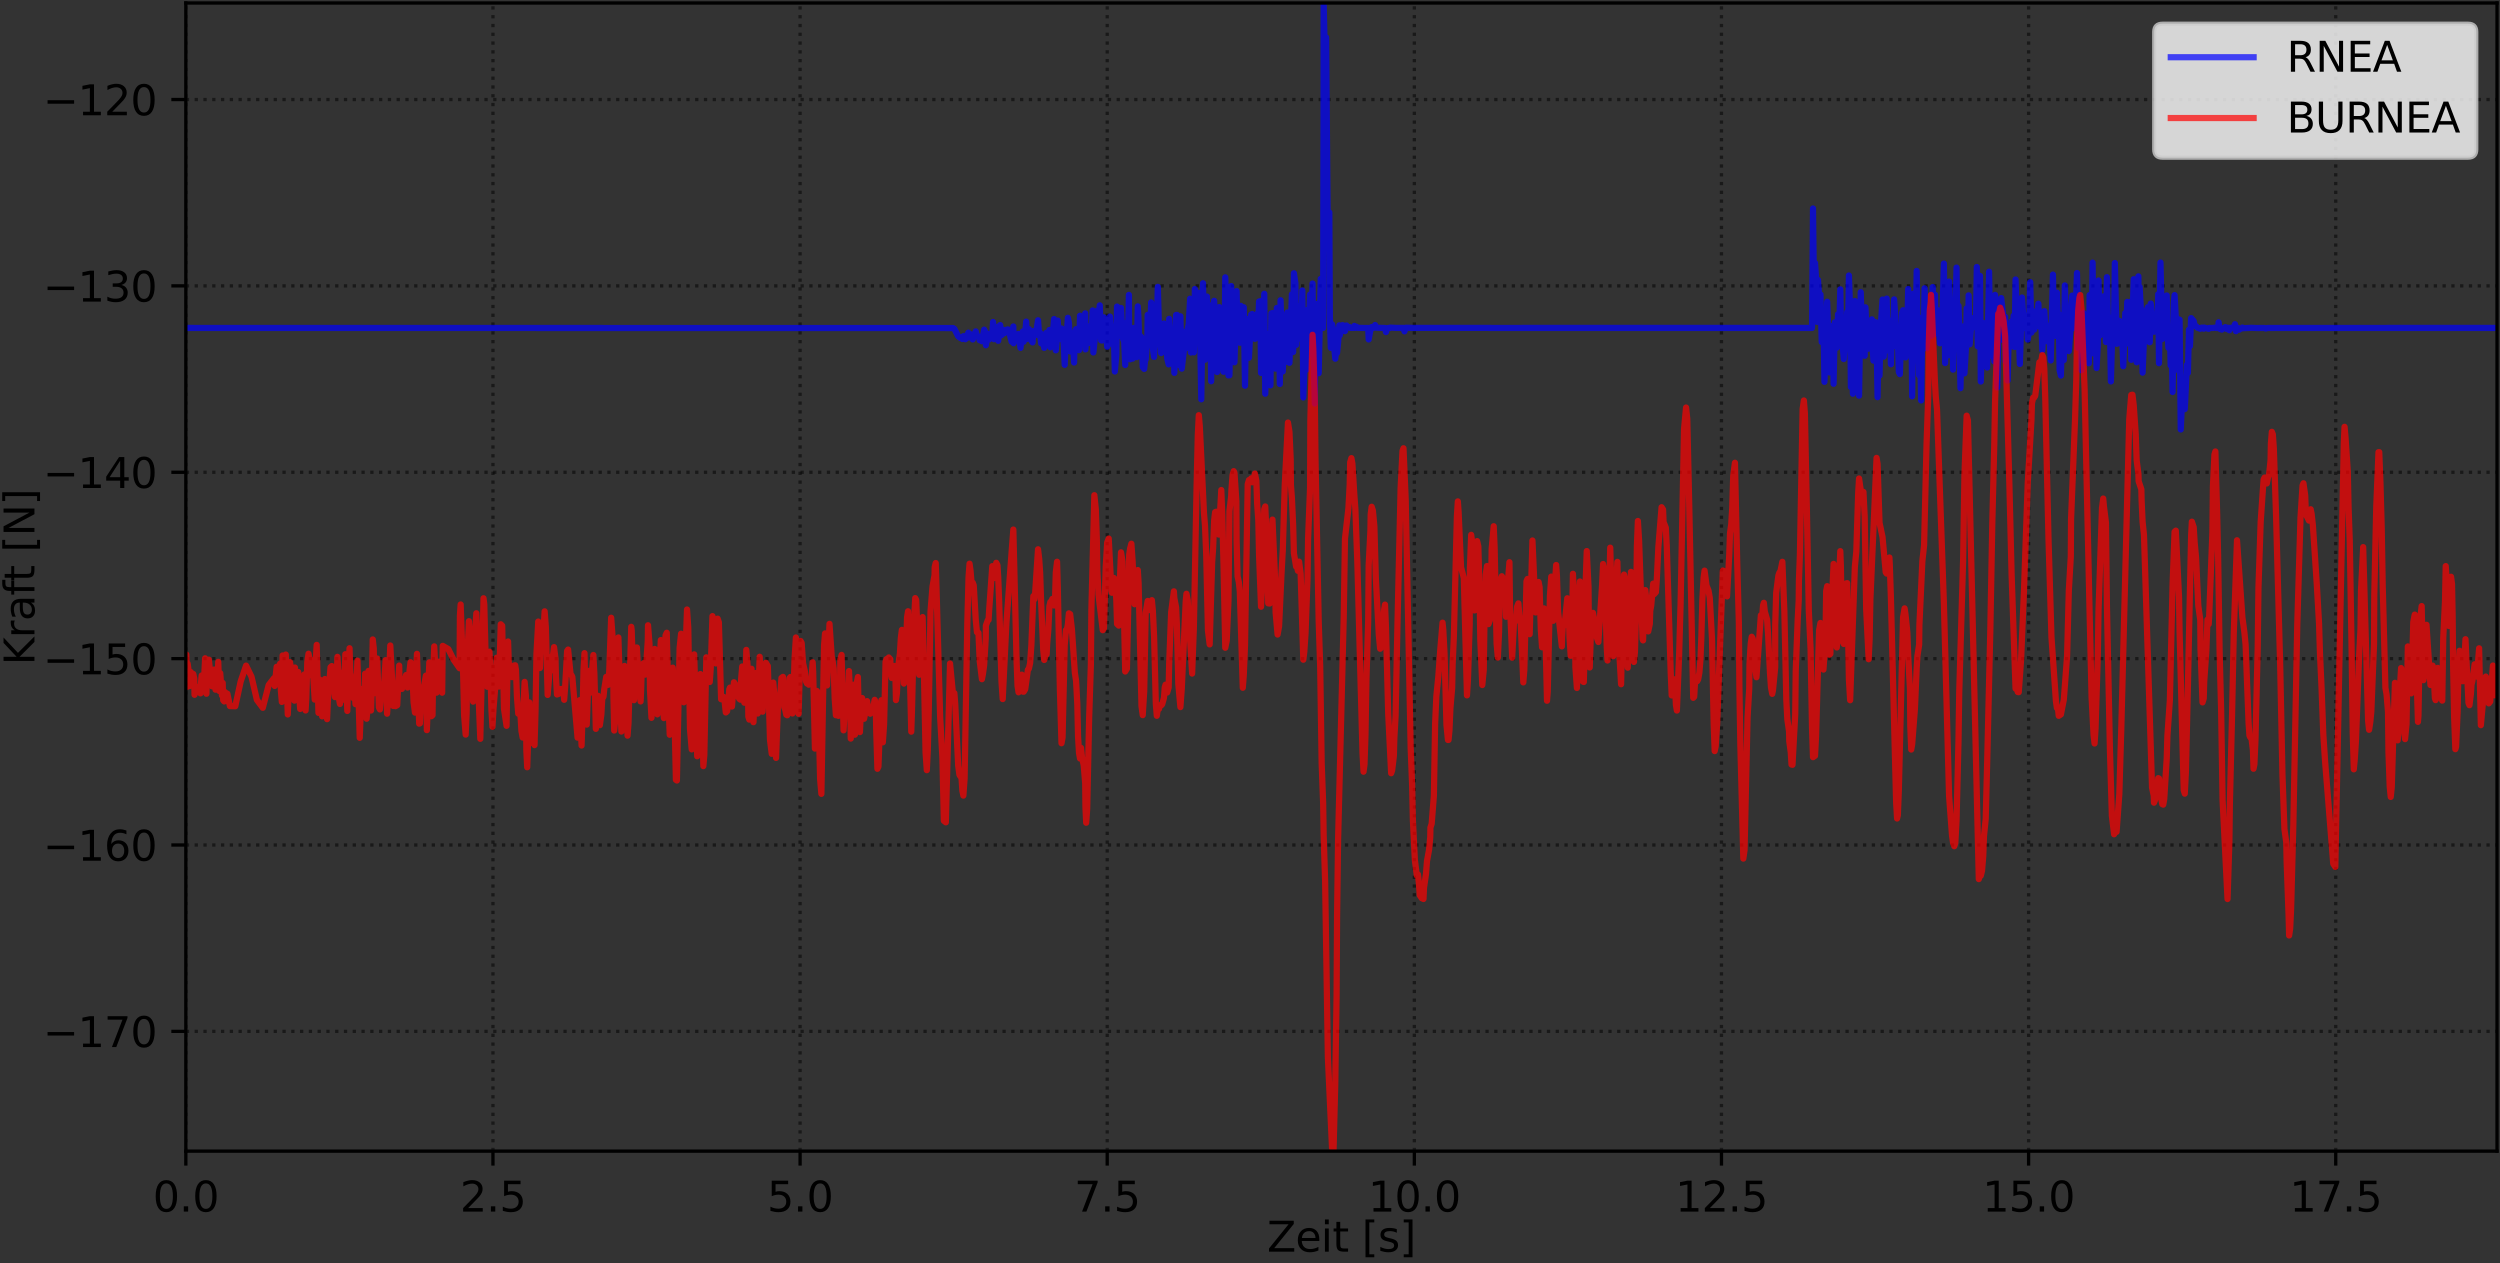 <?xml version="1.0" encoding="utf-8" standalone="no"?>
<!DOCTYPE svg PUBLIC "-//W3C//DTD SVG 1.1//EN"
  "http://www.w3.org/Graphics/SVG/1.1/DTD/svg11.dtd">
<svg xmlns:xlink="http://www.w3.org/1999/xlink" width="603.585pt" height="304.996pt" viewBox="0 0 603.585 304.996" xmlns="http://www.w3.org/2000/svg" version="1.1">
 <rect x="0" y="0" width="603.585" height="304.996" fill="#333333" stroke="none"/>
 <defs>
  <style type="text/css">*{stroke-linejoin: round; stroke-linecap: butt}</style>
 </defs>
 <g id="figure_1">
  <g id="patch_1">
   <path d="M 0 304.996 
L 603.585 304.996 
L 603.585 0 
L 0 0 
L 0 304.996 
z
" style="fill: none"/>
  </g>
  <g id="axes_1">
   <g id="patch_2">
    <path d="M 44.865 277.92 
L 602.865 277.92 
L 602.865 0.72 
L 44.865 0.72 
L 44.865 277.92 
z
" style="fill: none"/>
   </g>
   <g id="matplotlib.axis_1">
    <g id="xtick_1">
     <g id="line2d_1">
      <path d="M 44.865 277.92 
L 44.865 0.72 
" clip-path="url(#p648c1c178d)" style="fill: none; stroke-dasharray: 0.8,1.32; stroke-dashoffset: 0; stroke: #000000; stroke-opacity: 0.5; stroke-width: 0.8"/>
     </g>
     <g id="line2d_2">
      <defs>
       <path id="m9a64ae8442" d="M 0 0 
L 0 3.5 
" style="stroke: #000000; stroke-width: 0.8"/>
      </defs>
      <g>
       <use xlink:href="#m9a64ae8442" x="44.865" y="277.92" style="stroke: #000000; stroke-width: 0.8"/>
      </g>
     </g>
     <g id="text_1">
      <!-- 0.0 -->
      <g transform="translate(36.914 292.518) scale(0.1 -0.1)">
       <defs>
        <path id="DejaVuSans-30" d="M 2034 4250 
Q 1547 4250 1301 3770 
Q 1056 3291 1056 2328 
Q 1056 1369 1301 889 
Q 1547 409 2034 409 
Q 2525 409 2770 889 
Q 3016 1369 3016 2328 
Q 3016 3291 2770 3770 
Q 2525 4250 2034 4250 
z
M 2034 4750 
Q 2819 4750 3233 4129 
Q 3647 3509 3647 2328 
Q 3647 1150 3233 529 
Q 2819 -91 2034 -91 
Q 1250 -91 836 529 
Q 422 1150 422 2328 
Q 422 3509 836 4129 
Q 1250 4750 2034 4750 
z
" transform="scale(0.016)"/>
        <path id="DejaVuSans-2e" d="M 684 794 
L 1344 794 
L 1344 0 
L 684 0 
L 684 794 
z
" transform="scale(0.016)"/>
       </defs>
       <use xlink:href="#DejaVuSans-30"/>
       <use xlink:href="#DejaVuSans-2e" x="63.623"/>
       <use xlink:href="#DejaVuSans-30" x="95.41"/>
      </g>
     </g>
    </g>
    <g id="xtick_2">
     <g id="line2d_3">
      <path d="M 119.017 277.92 
L 119.017 0.72 
" clip-path="url(#p648c1c178d)" style="fill: none; stroke-dasharray: 0.8,1.32; stroke-dashoffset: 0; stroke: #000000; stroke-opacity: 0.5; stroke-width: 0.8"/>
     </g>
     <g id="line2d_4">
      <g>
       <use xlink:href="#m9a64ae8442" x="119.017" y="277.92" style="stroke: #000000; stroke-width: 0.8"/>
      </g>
     </g>
     <g id="text_2">
      <!-- 2.5 -->
      <g transform="translate(111.065 292.518) scale(0.1 -0.1)">
       <defs>
        <path id="DejaVuSans-32" d="M 1228 531 
L 3431 531 
L 3431 0 
L 469 0 
L 469 531 
Q 828 903 1448 1529 
Q 2069 2156 2228 2338 
Q 2531 2678 2651 2914 
Q 2772 3150 2772 3378 
Q 2772 3750 2511 3984 
Q 2250 4219 1831 4219 
Q 1534 4219 1204 4116 
Q 875 4013 500 3803 
L 500 4441 
Q 881 4594 1212 4672 
Q 1544 4750 1819 4750 
Q 2544 4750 2975 4387 
Q 3406 4025 3406 3419 
Q 3406 3131 3298 2873 
Q 3191 2616 2906 2266 
Q 2828 2175 2409 1742 
Q 1991 1309 1228 531 
z
" transform="scale(0.016)"/>
        <path id="DejaVuSans-35" d="M 691 4666 
L 3169 4666 
L 3169 4134 
L 1269 4134 
L 1269 2991 
Q 1406 3038 1543 3061 
Q 1681 3084 1819 3084 
Q 2600 3084 3056 2656 
Q 3513 2228 3513 1497 
Q 3513 744 3044 326 
Q 2575 -91 1722 -91 
Q 1428 -91 1123 -41 
Q 819 9 494 109 
L 494 744 
Q 775 591 1075 516 
Q 1375 441 1709 441 
Q 2250 441 2565 725 
Q 2881 1009 2881 1497 
Q 2881 1984 2565 2268 
Q 2250 2553 1709 2553 
Q 1456 2553 1204 2497 
Q 953 2441 691 2322 
L 691 4666 
z
" transform="scale(0.016)"/>
       </defs>
       <use xlink:href="#DejaVuSans-32"/>
       <use xlink:href="#DejaVuSans-2e" x="63.623"/>
       <use xlink:href="#DejaVuSans-35" x="95.41"/>
      </g>
     </g>
    </g>
    <g id="xtick_3">
     <g id="line2d_5">
      <path d="M 193.168 277.92 
L 193.168 0.72 
" clip-path="url(#p648c1c178d)" style="fill: none; stroke-dasharray: 0.8,1.32; stroke-dashoffset: 0; stroke: #000000; stroke-opacity: 0.5; stroke-width: 0.8"/>
     </g>
     <g id="line2d_6">
      <g>
       <use xlink:href="#m9a64ae8442" x="193.168" y="277.92" style="stroke: #000000; stroke-width: 0.8"/>
      </g>
     </g>
     <g id="text_3">
      <!-- 5.0 -->
      <g transform="translate(185.216 292.518) scale(0.1 -0.1)">
       <use xlink:href="#DejaVuSans-35"/>
       <use xlink:href="#DejaVuSans-2e" x="63.623"/>
       <use xlink:href="#DejaVuSans-30" x="95.41"/>
      </g>
     </g>
    </g>
    <g id="xtick_4">
     <g id="line2d_7">
      <path d="M 267.319 277.92 
L 267.319 0.72 
" clip-path="url(#p648c1c178d)" style="fill: none; stroke-dasharray: 0.8,1.32; stroke-dashoffset: 0; stroke: #000000; stroke-opacity: 0.5; stroke-width: 0.8"/>
     </g>
     <g id="line2d_8">
      <g>
       <use xlink:href="#m9a64ae8442" x="267.319" y="277.92" style="stroke: #000000; stroke-width: 0.8"/>
      </g>
     </g>
     <g id="text_4">
      <!-- 7.5 -->
      <g transform="translate(259.368 292.518) scale(0.1 -0.1)">
       <defs>
        <path id="DejaVuSans-37" d="M 525 4666 
L 3525 4666 
L 3525 4397 
L 1831 0 
L 1172 0 
L 2766 4134 
L 525 4134 
L 525 4666 
z
" transform="scale(0.016)"/>
       </defs>
       <use xlink:href="#DejaVuSans-37"/>
       <use xlink:href="#DejaVuSans-2e" x="63.623"/>
       <use xlink:href="#DejaVuSans-35" x="95.41"/>
      </g>
     </g>
    </g>
    <g id="xtick_5">
     <g id="line2d_9">
      <path d="M 341.471 277.92 
L 341.471 0.72 
" clip-path="url(#p648c1c178d)" style="fill: none; stroke-dasharray: 0.8,1.32; stroke-dashoffset: 0; stroke: #000000; stroke-opacity: 0.5; stroke-width: 0.8"/>
     </g>
     <g id="line2d_10">
      <g>
       <use xlink:href="#m9a64ae8442" x="341.471" y="277.92" style="stroke: #000000; stroke-width: 0.8"/>
      </g>
     </g>
     <g id="text_5">
      <!-- 10.0 -->
      <g transform="translate(330.338 292.518) scale(0.1 -0.1)">
       <defs>
        <path id="DejaVuSans-31" d="M 794 531 
L 1825 531 
L 1825 4091 
L 703 3866 
L 703 4441 
L 1819 4666 
L 2450 4666 
L 2450 531 
L 3481 531 
L 3481 0 
L 794 0 
L 794 531 
z
" transform="scale(0.016)"/>
       </defs>
       <use xlink:href="#DejaVuSans-31"/>
       <use xlink:href="#DejaVuSans-30" x="63.623"/>
       <use xlink:href="#DejaVuSans-2e" x="127.246"/>
       <use xlink:href="#DejaVuSans-30" x="159.033"/>
      </g>
     </g>
    </g>
    <g id="xtick_6">
     <g id="line2d_11">
      <path d="M 415.622 277.92 
L 415.622 0.72 
" clip-path="url(#p648c1c178d)" style="fill: none; stroke-dasharray: 0.8,1.32; stroke-dashoffset: 0; stroke: #000000; stroke-opacity: 0.5; stroke-width: 0.8"/>
     </g>
     <g id="line2d_12">
      <g>
       <use xlink:href="#m9a64ae8442" x="415.622" y="277.92" style="stroke: #000000; stroke-width: 0.8"/>
      </g>
     </g>
     <g id="text_6">
      <!-- 12.5 -->
      <g transform="translate(404.489 292.518) scale(0.1 -0.1)">
       <use xlink:href="#DejaVuSans-31"/>
       <use xlink:href="#DejaVuSans-32" x="63.623"/>
       <use xlink:href="#DejaVuSans-2e" x="127.246"/>
       <use xlink:href="#DejaVuSans-35" x="159.033"/>
      </g>
     </g>
    </g>
    <g id="xtick_7">
     <g id="line2d_13">
      <path d="M 489.773 277.92 
L 489.773 0.72 
" clip-path="url(#p648c1c178d)" style="fill: none; stroke-dasharray: 0.8,1.32; stroke-dashoffset: 0; stroke: #000000; stroke-opacity: 0.5; stroke-width: 0.8"/>
     </g>
     <g id="line2d_14">
      <g>
       <use xlink:href="#m9a64ae8442" x="489.773" y="277.92" style="stroke: #000000; stroke-width: 0.8"/>
      </g>
     </g>
     <g id="text_7">
      <!-- 15.0 -->
      <g transform="translate(478.64 292.518) scale(0.1 -0.1)">
       <use xlink:href="#DejaVuSans-31"/>
       <use xlink:href="#DejaVuSans-35" x="63.623"/>
       <use xlink:href="#DejaVuSans-2e" x="127.246"/>
       <use xlink:href="#DejaVuSans-30" x="159.033"/>
      </g>
     </g>
    </g>
    <g id="xtick_8">
     <g id="line2d_15">
      <path d="M 563.925 277.92 
L 563.925 0.72 
" clip-path="url(#p648c1c178d)" style="fill: none; stroke-dasharray: 0.8,1.32; stroke-dashoffset: 0; stroke: #000000; stroke-opacity: 0.5; stroke-width: 0.8"/>
     </g>
     <g id="line2d_16">
      <g>
       <use xlink:href="#m9a64ae8442" x="563.925" y="277.92" style="stroke: #000000; stroke-width: 0.8"/>
      </g>
     </g>
     <g id="text_8">
      <!-- 17.5 -->
      <g transform="translate(552.792 292.518) scale(0.1 -0.1)">
       <use xlink:href="#DejaVuSans-31"/>
       <use xlink:href="#DejaVuSans-37" x="63.623"/>
       <use xlink:href="#DejaVuSans-2e" x="127.246"/>
       <use xlink:href="#DejaVuSans-35" x="159.033"/>
      </g>
     </g>
    </g>
    <g id="text_9">
     <!-- Zeit [s] -->
     <g transform="translate(305.919 302.197) scale(0.1 -0.1)">
      <defs>
       <path id="DejaVuSans-5a" d="M 359 4666 
L 4025 4666 
L 4025 4184 
L 1075 531 
L 4097 531 
L 4097 0 
L 288 0 
L 288 481 
L 3238 4134 
L 359 4134 
L 359 4666 
z
" transform="scale(0.016)"/>
       <path id="DejaVuSans-65" d="M 3597 1894 
L 3597 1613 
L 953 1613 
Q 991 1019 1311 708 
Q 1631 397 2203 397 
Q 2534 397 2845 478 
Q 3156 559 3463 722 
L 3463 178 
Q 3153 47 2828 -22 
Q 2503 -91 2169 -91 
Q 1331 -91 842 396 
Q 353 884 353 1716 
Q 353 2575 817 3079 
Q 1281 3584 2069 3584 
Q 2775 3584 3186 3129 
Q 3597 2675 3597 1894 
z
M 3022 2063 
Q 3016 2534 2758 2815 
Q 2500 3097 2075 3097 
Q 1594 3097 1305 2825 
Q 1016 2553 972 2059 
L 3022 2063 
z
" transform="scale(0.016)"/>
       <path id="DejaVuSans-69" d="M 603 3500 
L 1178 3500 
L 1178 0 
L 603 0 
L 603 3500 
z
M 603 4863 
L 1178 4863 
L 1178 4134 
L 603 4134 
L 603 4863 
z
" transform="scale(0.016)"/>
       <path id="DejaVuSans-74" d="M 1172 4494 
L 1172 3500 
L 2356 3500 
L 2356 3053 
L 1172 3053 
L 1172 1153 
Q 1172 725 1289 603 
Q 1406 481 1766 481 
L 2356 481 
L 2356 0 
L 1766 0 
Q 1100 0 847 248 
Q 594 497 594 1153 
L 594 3053 
L 172 3053 
L 172 3500 
L 594 3500 
L 594 4494 
L 1172 4494 
z
" transform="scale(0.016)"/>
       <path id="DejaVuSans-20" transform="scale(0.016)"/>
       <path id="DejaVuSans-5b" d="M 550 4863 
L 1875 4863 
L 1875 4416 
L 1125 4416 
L 1125 -397 
L 1875 -397 
L 1875 -844 
L 550 -844 
L 550 4863 
z
" transform="scale(0.016)"/>
       <path id="DejaVuSans-73" d="M 2834 3397 
L 2834 2853 
Q 2591 2978 2328 3040 
Q 2066 3103 1784 3103 
Q 1356 3103 1142 2972 
Q 928 2841 928 2578 
Q 928 2378 1081 2264 
Q 1234 2150 1697 2047 
L 1894 2003 
Q 2506 1872 2764 1633 
Q 3022 1394 3022 966 
Q 3022 478 2636 193 
Q 2250 -91 1575 -91 
Q 1294 -91 989 -36 
Q 684 19 347 128 
L 347 722 
Q 666 556 975 473 
Q 1284 391 1588 391 
Q 1994 391 2212 530 
Q 2431 669 2431 922 
Q 2431 1156 2273 1281 
Q 2116 1406 1581 1522 
L 1381 1569 
Q 847 1681 609 1914 
Q 372 2147 372 2553 
Q 372 3047 722 3315 
Q 1072 3584 1716 3584 
Q 2034 3584 2315 3537 
Q 2597 3491 2834 3397 
z
" transform="scale(0.016)"/>
       <path id="DejaVuSans-5d" d="M 1947 4863 
L 1947 -844 
L 622 -844 
L 622 -397 
L 1369 -397 
L 1369 4416 
L 622 4416 
L 622 4863 
L 1947 4863 
z
" transform="scale(0.016)"/>
      </defs>
      <use xlink:href="#DejaVuSans-5a"/>
      <use xlink:href="#DejaVuSans-65" x="68.506"/>
      <use xlink:href="#DejaVuSans-69" x="130.029"/>
      <use xlink:href="#DejaVuSans-74" x="157.812"/>
      <use xlink:href="#DejaVuSans-20" x="197.021"/>
      <use xlink:href="#DejaVuSans-5b" x="228.809"/>
      <use xlink:href="#DejaVuSans-73" x="267.822"/>
      <use xlink:href="#DejaVuSans-5d" x="319.922"/>
     </g>
    </g>
   </g>
   <g id="matplotlib.axis_2">
    <g id="ytick_1">
     <g id="line2d_17">
      <path d="M 44.865 249.005 
L 602.865 249.005 
" clip-path="url(#p648c1c178d)" style="fill: none; stroke-dasharray: 0.8,1.32; stroke-dashoffset: 0; stroke: #000000; stroke-opacity: 0.5; stroke-width: 0.8"/>
     </g>
     <g id="line2d_18">
      <defs>
       <path id="m2431578e41" d="M 0 0 
L -3.5 0 
" style="stroke: #000000; stroke-width: 0.8"/>
      </defs>
      <g>
       <use xlink:href="#m2431578e41" x="44.865" y="249.005" style="stroke: #000000; stroke-width: 0.8"/>
      </g>
     </g>
     <g id="text_10">
      <!-- −170 -->
      <g transform="translate(10.398 252.804) scale(0.1 -0.1)">
       <defs>
        <path id="DejaVuSans-2212" d="M 678 2272 
L 4684 2272 
L 4684 1741 
L 678 1741 
L 678 2272 
z
" transform="scale(0.016)"/>
       </defs>
       <use xlink:href="#DejaVuSans-2212"/>
       <use xlink:href="#DejaVuSans-31" x="83.789"/>
       <use xlink:href="#DejaVuSans-37" x="147.412"/>
       <use xlink:href="#DejaVuSans-30" x="211.035"/>
      </g>
     </g>
    </g>
    <g id="ytick_2">
     <g id="line2d_19">
      <path d="M 44.865 204.009 
L 602.865 204.009 
" clip-path="url(#p648c1c178d)" style="fill: none; stroke-dasharray: 0.8,1.32; stroke-dashoffset: 0; stroke: #000000; stroke-opacity: 0.5; stroke-width: 0.8"/>
     </g>
     <g id="line2d_20">
      <g>
       <use xlink:href="#m2431578e41" x="44.865" y="204.009" style="stroke: #000000; stroke-width: 0.8"/>
      </g>
     </g>
     <g id="text_11">
      <!-- −160 -->
      <g transform="translate(10.398 207.809) scale(0.1 -0.1)">
       <defs>
        <path id="DejaVuSans-36" d="M 2113 2584 
Q 1688 2584 1439 2293 
Q 1191 2003 1191 1497 
Q 1191 994 1439 701 
Q 1688 409 2113 409 
Q 2538 409 2786 701 
Q 3034 994 3034 1497 
Q 3034 2003 2786 2293 
Q 2538 2584 2113 2584 
z
M 3366 4563 
L 3366 3988 
Q 3128 4100 2886 4159 
Q 2644 4219 2406 4219 
Q 1781 4219 1451 3797 
Q 1122 3375 1075 2522 
Q 1259 2794 1537 2939 
Q 1816 3084 2150 3084 
Q 2853 3084 3261 2657 
Q 3669 2231 3669 1497 
Q 3669 778 3244 343 
Q 2819 -91 2113 -91 
Q 1303 -91 875 529 
Q 447 1150 447 2328 
Q 447 3434 972 4092 
Q 1497 4750 2381 4750 
Q 2619 4750 2861 4703 
Q 3103 4656 3366 4563 
z
" transform="scale(0.016)"/>
       </defs>
       <use xlink:href="#DejaVuSans-2212"/>
       <use xlink:href="#DejaVuSans-31" x="83.789"/>
       <use xlink:href="#DejaVuSans-36" x="147.412"/>
       <use xlink:href="#DejaVuSans-30" x="211.035"/>
      </g>
     </g>
    </g>
    <g id="ytick_3">
     <g id="line2d_21">
      <path d="M 44.865 159.014 
L 602.865 159.014 
" clip-path="url(#p648c1c178d)" style="fill: none; stroke-dasharray: 0.8,1.32; stroke-dashoffset: 0; stroke: #000000; stroke-opacity: 0.5; stroke-width: 0.8"/>
     </g>
     <g id="line2d_22">
      <g>
       <use xlink:href="#m2431578e41" x="44.865" y="159.014" style="stroke: #000000; stroke-width: 0.8"/>
      </g>
     </g>
     <g id="text_12">
      <!-- −150 -->
      <g transform="translate(10.398 162.813) scale(0.1 -0.1)">
       <use xlink:href="#DejaVuSans-2212"/>
       <use xlink:href="#DejaVuSans-31" x="83.789"/>
       <use xlink:href="#DejaVuSans-35" x="147.412"/>
       <use xlink:href="#DejaVuSans-30" x="211.035"/>
      </g>
     </g>
    </g>
    <g id="ytick_4">
     <g id="line2d_23">
      <path d="M 44.865 114.018 
L 602.865 114.018 
" clip-path="url(#p648c1c178d)" style="fill: none; stroke-dasharray: 0.8,1.32; stroke-dashoffset: 0; stroke: #000000; stroke-opacity: 0.5; stroke-width: 0.8"/>
     </g>
     <g id="line2d_24">
      <g>
       <use xlink:href="#m2431578e41" x="44.865" y="114.018" style="stroke: #000000; stroke-width: 0.8"/>
      </g>
     </g>
     <g id="text_13">
      <!-- −140 -->
      <g transform="translate(10.398 117.817) scale(0.1 -0.1)">
       <defs>
        <path id="DejaVuSans-34" d="M 2419 4116 
L 825 1625 
L 2419 1625 
L 2419 4116 
z
M 2253 4666 
L 3047 4666 
L 3047 1625 
L 3713 1625 
L 3713 1100 
L 3047 1100 
L 3047 0 
L 2419 0 
L 2419 1100 
L 313 1100 
L 313 1709 
L 2253 4666 
z
" transform="scale(0.016)"/>
       </defs>
       <use xlink:href="#DejaVuSans-2212"/>
       <use xlink:href="#DejaVuSans-31" x="83.789"/>
       <use xlink:href="#DejaVuSans-34" x="147.412"/>
       <use xlink:href="#DejaVuSans-30" x="211.035"/>
      </g>
     </g>
    </g>
    <g id="ytick_5">
     <g id="line2d_25">
      <path d="M 44.865 69.022 
L 602.865 69.022 
" clip-path="url(#p648c1c178d)" style="fill: none; stroke-dasharray: 0.8,1.32; stroke-dashoffset: 0; stroke: #000000; stroke-opacity: 0.5; stroke-width: 0.8"/>
     </g>
     <g id="line2d_26">
      <g>
       <use xlink:href="#m2431578e41" x="44.865" y="69.022" style="stroke: #000000; stroke-width: 0.8"/>
      </g>
     </g>
     <g id="text_14">
      <!-- −130 -->
      <g transform="translate(10.398 72.821) scale(0.1 -0.1)">
       <defs>
        <path id="DejaVuSans-33" d="M 2597 2516 
Q 3050 2419 3304 2112 
Q 3559 1806 3559 1356 
Q 3559 666 3084 287 
Q 2609 -91 1734 -91 
Q 1441 -91 1130 -33 
Q 819 25 488 141 
L 488 750 
Q 750 597 1062 519 
Q 1375 441 1716 441 
Q 2309 441 2620 675 
Q 2931 909 2931 1356 
Q 2931 1769 2642 2001 
Q 2353 2234 1838 2234 
L 1294 2234 
L 1294 2753 
L 1863 2753 
Q 2328 2753 2575 2939 
Q 2822 3125 2822 3475 
Q 2822 3834 2567 4026 
Q 2313 4219 1838 4219 
Q 1578 4219 1281 4162 
Q 984 4106 628 3988 
L 628 4550 
Q 988 4650 1302 4700 
Q 1616 4750 1894 4750 
Q 2613 4750 3031 4423 
Q 3450 4097 3450 3541 
Q 3450 3153 3228 2886 
Q 3006 2619 2597 2516 
z
" transform="scale(0.016)"/>
       </defs>
       <use xlink:href="#DejaVuSans-2212"/>
       <use xlink:href="#DejaVuSans-31" x="83.789"/>
       <use xlink:href="#DejaVuSans-33" x="147.412"/>
       <use xlink:href="#DejaVuSans-30" x="211.035"/>
      </g>
     </g>
    </g>
    <g id="ytick_6">
     <g id="line2d_27">
      <path d="M 44.865 24.026 
L 602.865 24.026 
" clip-path="url(#p648c1c178d)" style="fill: none; stroke-dasharray: 0.8,1.32; stroke-dashoffset: 0; stroke: #000000; stroke-opacity: 0.5; stroke-width: 0.8"/>
     </g>
     <g id="line2d_28">
      <g>
       <use xlink:href="#m2431578e41" x="44.865" y="24.026" style="stroke: #000000; stroke-width: 0.8"/>
      </g>
     </g>
     <g id="text_15">
      <!-- −120 -->
      <g transform="translate(10.398 27.826) scale(0.1 -0.1)">
       <use xlink:href="#DejaVuSans-2212"/>
       <use xlink:href="#DejaVuSans-31" x="83.789"/>
       <use xlink:href="#DejaVuSans-32" x="147.412"/>
       <use xlink:href="#DejaVuSans-30" x="211.035"/>
      </g>
     </g>
    </g>
    <g id="text_16">
     <!-- Kraft [N] -->
     <g transform="translate(8.318 160.583) rotate(-90) scale(0.1 -0.1)">
      <defs>
       <path id="DejaVuSans-4b" d="M 628 4666 
L 1259 4666 
L 1259 2694 
L 3353 4666 
L 4166 4666 
L 1850 2491 
L 4331 0 
L 3500 0 
L 1259 2247 
L 1259 0 
L 628 0 
L 628 4666 
z
" transform="scale(0.016)"/>
       <path id="DejaVuSans-72" d="M 2631 2963 
Q 2534 3019 2420 3045 
Q 2306 3072 2169 3072 
Q 1681 3072 1420 2755 
Q 1159 2438 1159 1844 
L 1159 0 
L 581 0 
L 581 3500 
L 1159 3500 
L 1159 2956 
Q 1341 3275 1631 3429 
Q 1922 3584 2338 3584 
Q 2397 3584 2469 3576 
Q 2541 3569 2628 3553 
L 2631 2963 
z
" transform="scale(0.016)"/>
       <path id="DejaVuSans-61" d="M 2194 1759 
Q 1497 1759 1228 1600 
Q 959 1441 959 1056 
Q 959 750 1161 570 
Q 1363 391 1709 391 
Q 2188 391 2477 730 
Q 2766 1069 2766 1631 
L 2766 1759 
L 2194 1759 
z
M 3341 1997 
L 3341 0 
L 2766 0 
L 2766 531 
Q 2569 213 2275 61 
Q 1981 -91 1556 -91 
Q 1019 -91 701 211 
Q 384 513 384 1019 
Q 384 1609 779 1909 
Q 1175 2209 1959 2209 
L 2766 2209 
L 2766 2266 
Q 2766 2663 2505 2880 
Q 2244 3097 1772 3097 
Q 1472 3097 1187 3025 
Q 903 2953 641 2809 
L 641 3341 
Q 956 3463 1253 3523 
Q 1550 3584 1831 3584 
Q 2591 3584 2966 3190 
Q 3341 2797 3341 1997 
z
" transform="scale(0.016)"/>
       <path id="DejaVuSans-66" d="M 2375 4863 
L 2375 4384 
L 1825 4384 
Q 1516 4384 1395 4259 
Q 1275 4134 1275 3809 
L 1275 3500 
L 2222 3500 
L 2222 3053 
L 1275 3053 
L 1275 0 
L 697 0 
L 697 3053 
L 147 3053 
L 147 3500 
L 697 3500 
L 697 3744 
Q 697 4328 969 4595 
Q 1241 4863 1831 4863 
L 2375 4863 
z
" transform="scale(0.016)"/>
       <path id="DejaVuSans-4e" d="M 628 4666 
L 1478 4666 
L 3547 763 
L 3547 4666 
L 4159 4666 
L 4159 0 
L 3309 0 
L 1241 3903 
L 1241 0 
L 628 0 
L 628 4666 
z
" transform="scale(0.016)"/>
      </defs>
      <use xlink:href="#DejaVuSans-4b"/>
      <use xlink:href="#DejaVuSans-72" x="65.576"/>
      <use xlink:href="#DejaVuSans-61" x="106.689"/>
      <use xlink:href="#DejaVuSans-66" x="167.969"/>
      <use xlink:href="#DejaVuSans-74" x="201.424"/>
      <use xlink:href="#DejaVuSans-20" x="240.633"/>
      <use xlink:href="#DejaVuSans-5b" x="272.42"/>
      <use xlink:href="#DejaVuSans-4e" x="311.434"/>
      <use xlink:href="#DejaVuSans-5d" x="386.238"/>
     </g>
    </g>
   </g>
   <g id="line2d_29">
    <path d="M 44.865 79.175 
L 230.095 79.205 
L 230.411 79.398 
L 231.339 81.202 
L 231.876 81.61 
L 232.114 81.488 
L 232.351 81.844 
L 232.589 81.162 
L 232.888 81.356 
L 233.07 81.904 
L 233.367 80.965 
L 233.547 81.064 
L 233.785 80.312 
L 233.842 81.49 
L 234.08 80.795 
L 234.319 80.692 
L 234.557 80.971 
L 234.854 81.953 
L 235.574 80.007 
L 235.87 81.211 
L 236.361 81.266 
L 236.536 82.155 
L 236.771 81.815 
L 237.068 82.387 
L 237.605 79.585 
L 237.993 80.504 
L 238.026 83.352 
L 238.499 80.576 
L 238.679 80.928 
L 238.797 81.953 
L 239.278 80.481 
L 239.571 80.814 
L 239.75 77.739 
L 239.989 81.898 
L 240.227 79.985 
L 240.526 81.262 
L 240.822 78.924 
L 241.001 82.284 
L 241.478 78.479 
L 241.795 80.912 
L 242.089 79.617 
L 242.269 80.424 
L 242.447 80.478 
L 242.747 79.662 
L 242.984 79.803 
L 243.282 79.525 
L 243.52 79.592 
L 244.237 82.493 
L 244.653 78.817 
L 244.713 82.869 
L 244.952 81.153 
L 245.428 80.72 
L 245.668 81.684 
L 245.912 80.622 
L 246.386 83.997 
L 246.68 81.21 
L 246.977 80.001 
L 247.156 82.508 
L 247.514 80.552 
L 247.752 77.65 
L 247.932 81.824 
L 248.169 79.83 
L 248.407 79.454 
L 248.707 81.791 
L 249.302 82.666 
L 249.481 79.921 
L 249.779 79.98 
L 249.902 80.917 
L 250.199 80.084 
L 250.616 77.326 
L 250.894 81.052 
L 251.123 80.359 
L 251.361 82.917 
L 251.866 81.018 
L 252.104 83.99 
L 252.565 80.393 
L 252.7 80.654 
L 252.823 80.333 
L 253.117 82.739 
L 253.357 79.664 
L 253.595 83.853 
L 253.832 83.709 
L 254.071 81.876 
L 254.488 77.031 
L 254.906 84.585 
L 255.211 81.262 
L 255.383 77.407 
L 255.581 81.05 
L 255.893 81.819 
L 256.159 81.758 
L 256.28 79.299 
L 256.539 80.677 
L 256.817 83.051 
L 257.056 88.085 
L 257.353 79.969 
L 257.534 81.067 
L 257.829 76.728 
L 258.068 77.957 
L 258.367 84.852 
L 258.606 84.103 
L 258.788 80.48 
L 259.023 82.226 
L 259.321 87.526 
L 259.5 80.319 
L 259.8 79.46 
L 260.095 82.85 
L 260.275 82.342 
L 260.514 84.549 
L 260.753 76.229 
L 260.992 83.154 
L 261.229 79.983 
L 261.646 81.28 
L 262.004 75.655 
L 262.065 84.359 
L 262.242 78.467 
L 262.481 79.576 
L 262.719 82.876 
L 262.959 79.584 
L 263.376 80.101 
L 263.497 82.8 
L 263.793 74.95 
L 263.973 85.095 
L 264.568 79.405 
L 264.808 80.464 
L 264.94 74.966 
L 265.222 78.72 
L 265.521 73.714 
L 265.85 82.171 
L 266.093 82.209 
L 266.239 78.651 
L 266.536 76.631 
L 266.657 80.82 
L 266.954 78.777 
L 267.312 83.715 
L 267.685 83.02 
L 267.965 76.421 
L 268.338 80.787 
L 268.449 79.535 
L 268.691 79.878 
L 268.919 80.809 
L 269.157 89.695 
L 269.514 85.754 
L 269.693 74.016 
L 270.11 79.93 
L 270.229 76.879 
L 270.468 80.954 
L 270.648 74.355 
L 271.006 81.409 
L 271.421 82.518 
L 271.662 88.119 
L 272.077 77.845 
L 272.318 81.903 
L 272.554 71.203 
L 272.615 84.77 
L 272.852 86.739 
L 273.151 83.79 
L 273.457 86.581 
L 273.687 79.18 
L 273.926 81.589 
L 274.122 79.865 
L 274.462 86.222 
L 274.701 73.966 
L 274.895 77.541 
L 275.119 85.756 
L 275.38 81.187 
L 275.596 81.467 
L 275.893 88.633 
L 276.25 89.071 
L 276.488 86.674 
L 276.608 86.803 
L 277.024 80.967 
L 277.086 76.013 
L 277.323 77.874 
L 277.681 82.369 
L 277.924 73.031 
L 278.098 81.234 
L 278.338 84.082 
L 278.636 86.173 
L 278.817 80.827 
L 279.052 80.089 
L 279.29 78.428 
L 279.538 69.269 
L 279.827 79.738 
L 280.006 80.507 
L 280.332 85.243 
L 280.582 80.189 
L 281.021 78.107 
L 281.4 83.641 
L 281.676 84.194 
L 281.8 86.496 
L 282.154 87.976 
L 282.276 76.986 
L 282.571 83.438 
L 282.756 80.756 
L 283.175 82.756 
L 283.412 84.905 
L 283.525 90.025 
L 283.953 76.053 
L 284.142 76.024 
L 284.302 84.524 
L 284.483 81.009 
L 284.838 88.204 
L 284.987 76.36 
L 285.318 89.001 
L 285.794 84.941 
L 285.975 80.141 
L 286.27 81.668 
L 286.449 84.03 
L 286.747 79.323 
L 286.986 78.41 
L 287.343 72.112 
L 287.523 85.104 
L 287.82 76.639 
L 287.957 76.222 
L 288.236 85.073 
L 288.419 79.718 
L 288.476 69.785 
L 288.896 80.571 
L 289.431 70.689 
L 289.669 75.9 
L 290.027 96.405 
L 290.451 68.388 
L 290.682 81.88 
L 290.926 86.867 
L 291.219 80.341 
L 291.397 71.597 
L 291.639 79.528 
L 292.053 80.541 
L 292.173 73.73 
L 292.411 92.045 
L 292.655 76.748 
L 292.889 77.989 
L 293.132 72.625 
L 293.37 78.275 
L 293.625 79.209 
L 293.847 89.817 
L 294.263 82.07 
L 294.387 74.143 
L 294.622 80.898 
L 294.86 77.457 
L 295.398 89.757 
L 295.603 86.526 
L 295.818 66.962 
L 296.59 90.637 
L 296.71 78.797 
L 296.828 90.61 
L 297.246 69.063 
L 297.311 83.743 
L 297.588 82.258 
L 297.858 84.062 
L 298.042 87.47 
L 298.557 70.286 
L 298.795 80.079 
L 299.093 79.009 
L 299.332 82.755 
L 299.57 73.84 
L 300.052 77.463 
L 300.287 74.193 
L 300.584 93.127 
L 300.829 77.83 
L 301.061 76.966 
L 301.241 79.618 
L 301.536 86.368 
L 302.08 75.928 
L 302.311 75.817 
L 302.557 77.631 
L 302.789 76.26 
L 302.97 81.808 
L 303.324 81.438 
L 303.515 75.761 
L 303.801 77.58 
L 303.983 72.795 
L 304.292 72.714 
L 304.458 90.042 
L 304.698 81.181 
L 304.995 80.385 
L 305.233 70.933 
L 305.471 95.051 
L 305.969 80.6 
L 306.724 93.035 
L 306.963 75.654 
L 307.217 75.585 
L 307.442 75.97 
L 307.857 78.883 
L 307.976 89 
L 308.274 74.35 
L 308.453 81.327 
L 308.81 77.216 
L 308.989 92.721 
L 309.169 72.491 
L 309.704 89.686 
L 309.908 84.261 
L 310.189 87.474 
L 310.482 87.307 
L 310.779 75.456 
L 311.315 87.602 
L 311.911 71.055 
L 312.209 84.982 
L 312.392 65.973 
L 312.748 68.37 
L 312.925 83.272 
L 313.164 73.804 
L 313.359 81.86 
L 313.644 81.186 
L 314.019 79.378 
L 314.263 76.882 
L 314.43 70.134 
L 314.662 95.967 
L 315.202 82.426 
L 315.449 89.234 
L 315.676 74.816 
L 315.818 85.84 
L 316.293 71.094 
L 316.364 79.907 
L 316.652 78.262 
L 316.89 68.463 
L 317.071 83.866 
L 317.426 97.417 
L 317.605 78.909 
L 317.974 73.39 
L 318.144 77.821 
L 318.38 90.106 
L 318.864 67.328 
L 319.095 79.189 
L 319.453 79.177 
L 319.575 0.72 
L 319.931 16.359 
L 320.168 9.029 
L 320.598 60.033 
L 320.943 51.29 
L 321.064 76.144 
L 321.301 83.978 
L 321.6 78.303 
L 321.957 79.77 
L 322.045 83.157 
L 322.379 86.602 
L 322.697 83.509 
L 322.815 85.21 
L 323.058 82.774 
L 323.358 78.545 
L 323.473 80.959 
L 323.773 78.934 
L 324.126 78.501 
L 324.423 79.867 
L 324.543 78.622 
L 324.722 79.952 
L 325.081 78.584 
L 325.322 78.98 
L 325.557 79.081 
L 325.86 78.985 
L 325.977 79.152 
L 326.691 79.175 
L 326.987 78.685 
L 327.227 79.175 
L 327.465 78.868 
L 327.703 79.144 
L 329.203 79.178 
L 330.326 79.182 
L 330.446 81.952 
L 330.932 79.289 
L 331.165 78.953 
L 331.461 79.215 
L 331.817 78.871 
L 331.996 78.477 
L 332.175 79.111 
L 333.903 79.175 
L 334.383 79.176 
L 334.619 80.164 
L 334.858 79.284 
L 335.157 79.18 
L 335.534 79.202 
L 335.638 79.095 
L 337.124 79.166 
L 338.85 79.17 
L 339.088 80.001 
L 339.387 79.123 
L 341.385 79.172 
L 357.873 79.167 
L 360.853 79.179 
L 368.024 79.175 
L 437.484 79.175 
L 437.72 50.334 
L 437.96 70.482 
L 438.206 63.507 
L 438.458 67.096 
L 438.691 77.705 
L 438.924 67.603 
L 439.184 71.252 
L 439.519 71.101 
L 439.826 82.587 
L 439.957 79.178 
L 440.241 77.589 
L 440.484 92.191 
L 441.139 72.855 
L 441.681 89.917 
L 442.156 78.747 
L 442.526 82.995 
L 442.687 92.657 
L 442.99 77.825 
L 443.225 79.543 
L 443.463 83.943 
L 443.763 75.866 
L 444.003 81.375 
L 444.31 69.855 
L 444.454 77.506 
L 444.605 76.565 
L 444.87 83.224 
L 445.141 86.681 
L 445.456 82.451 
L 445.622 82.982 
L 445.972 75.297 
L 446.176 80.429 
L 446.39 66.517 
L 446.689 75.098 
L 446.868 93.465 
L 447.106 82.942 
L 447.348 95.065 
L 447.823 72.677 
L 448.18 84.082 
L 448.359 81.51 
L 448.624 80.679 
L 448.839 95.528 
L 449.245 70.546 
L 449.669 84.165 
L 449.9 82.072 
L 450.198 85.899 
L 450.378 74.199 
L 450.556 77.589 
L 451.033 84.196 
L 451.155 79.183 
L 451.392 77.959 
L 451.574 82.111 
L 451.929 77.106 
L 452.054 82.733 
L 452.313 87.074 
L 452.586 84.948 
L 452.824 77.767 
L 453.066 81.117 
L 453.302 95.888 
L 453.545 82.614 
L 453.78 90.677 
L 454.019 79.756 
L 454.501 72.324 
L 454.8 86.11 
L 454.988 78.044 
L 455.277 72.311 
L 455.515 72.094 
L 455.755 84.617 
L 456.171 81.763 
L 456.259 78.414 
L 456.53 87.95 
L 456.827 77.318 
L 457.124 79.854 
L 457.305 72.281 
L 457.543 75.682 
L 457.788 83.671 
L 458.021 81.787 
L 458.202 81.345 
L 458.44 89.809 
L 458.689 90.335 
L 459.227 75.552 
L 459.461 74.896 
L 459.832 79.187 
L 459.995 78.991 
L 460.052 86.287 
L 460.172 80.245 
L 460.497 78.491 
L 460.708 69.778 
L 461.128 83.024 
L 461.21 72.119 
L 461.434 74.265 
L 461.663 95.694 
L 461.902 70.933 
L 462.324 74.698 
L 462.513 81.505 
L 462.75 65.415 
L 462.929 78.046 
L 463.347 90.604 
L 463.407 76.7 
L 463.825 96.677 
L 464.063 81.452 
L 464.125 84.414 
L 464.539 76.269 
L 464.658 69.603 
L 465.135 84.108 
L 465.552 78.655 
L 465.672 80.586 
L 465.911 75.066 
L 466.155 81.157 
L 466.209 76.928 
L 466.389 79.7 
L 466.627 69.304 
L 466.868 80.7 
L 467.164 71.152 
L 467.344 79.191 
L 467.663 77.267 
L 467.824 74.891 
L 468.36 82.888 
L 468.603 81.57 
L 468.898 78.653 
L 469.317 63.639 
L 469.615 87.65 
L 469.802 78.789 
L 470.358 85.778 
L 470.573 67.988 
L 470.831 76.145 
L 471.286 74.708 
L 471.533 89.244 
L 471.832 77.935 
L 472.073 77.027 
L 472.372 64.614 
L 472.606 82.466 
L 472.846 73.815 
L 473.026 78.355 
L 473.324 93.718 
L 473.562 82.911 
L 473.96 78.817 
L 474.107 82.156 
L 474.284 90.142 
L 474.674 83.45 
L 474.817 74.435 
L 475.124 83.265 
L 475.294 71.318 
L 475.542 83.131 
L 476.012 77.481 
L 476.256 76.825 
L 476.491 78.191 
L 476.798 77.779 
L 477.046 79.096 
L 477.269 64.468 
L 477.506 83.649 
L 478.045 66.611 
L 478.228 92.116 
L 478.524 81.558 
L 478.819 77.954 
L 478.999 79.538 
L 479.417 79.157 
L 479.763 88.742 
L 480.231 65.611 
L 480.533 85.901 
L 480.717 75.683 
L 481.008 79.746 
L 481.488 87.258 
L 481.678 71.198 
L 481.964 80.761 
L 482.203 93.56 
L 482.442 80.569 
L 482.68 77.603 
L 482.918 81.152 
L 483.158 71.964 
L 483.575 75.611 
L 483.724 82.174 
L 484.112 76.49 
L 484.231 87.245 
L 484.47 80.968 
L 484.708 91.882 
L 485.006 80.005 
L 485.138 80.199 
L 485.398 83.714 
L 485.668 77.582 
L 485.963 81.257 
L 486.161 76.223 
L 486.381 83.773 
L 486.622 67.48 
L 487.002 78.17 
L 487.16 73.463 
L 487.663 87.884 
L 488.18 71.829 
L 488.664 79.201 
L 488.903 78.482 
L 489.159 76.203 
L 489.45 78.043 
L 489.571 81.988 
L 489.863 79.976 
L 490.162 68.126 
L 490.46 80.293 
L 490.579 78.963 
L 490.877 79.171 
L 491.124 79.578 
L 491.371 75.166 
L 491.593 75.785 
L 491.833 77.032 
L 492.131 73.332 
L 492.37 78.891 
L 492.61 75.408 
L 492.846 77.269 
L 493.084 84.524 
L 493.569 75.125 
L 493.803 79.204 
L 494.04 78.454 
L 494.4 82.44 
L 494.818 81.144 
L 495.114 87.028 
L 495.651 66.296 
L 495.903 79.987 
L 496.069 75.042 
L 496.368 81.124 
L 496.605 70.669 
L 496.844 77.537 
L 497.046 75.789 
L 497.262 89.365 
L 497.564 90.686 
L 497.857 81.428 
L 498.104 79.683 
L 498.276 86.934 
L 498.517 68.914 
L 498.753 75.251 
L 499.068 78.963 
L 499.247 77.597 
L 499.485 84.769 
L 499.964 78.804 
L 500.023 76.58 
L 500.321 71.353 
L 500.504 77.278 
L 500.743 79.207 
L 500.977 79.206 
L 501.455 65.917 
L 501.754 84.05 
L 502.051 76.64 
L 502.229 79.693 
L 502.532 89.393 
L 502.77 77.08 
L 503.007 75.557 
L 503.294 77.215 
L 503.485 76.218 
L 503.69 76.09 
L 503.965 78.249 
L 504.31 87.705 
L 504.507 71.24 
L 504.984 85.324 
L 505.223 63.405 
L 505.462 83.886 
L 505.7 77.296 
L 505.939 78.323 
L 506.18 88.864 
L 506.476 83.332 
L 506.656 67.721 
L 506.972 81.001 
L 507.013 78.697 
L 507.493 71.591 
L 507.788 77.976 
L 507.967 71.542 
L 508.448 82.565 
L 508.505 82.415 
L 508.684 66.923 
L 508.928 78.441 
L 509.121 79.132 
L 509.414 79.211 
L 509.638 92.09 
L 509.878 83.589 
L 510.235 76.428 
L 510.414 77.293 
L 510.592 63.495 
L 511.07 83.014 
L 511.432 82.825 
L 511.674 77.46 
L 511.91 81.885 
L 512.145 78.451 
L 512.383 81.528 
L 512.629 88.425 
L 513.109 75.566 
L 513.356 79.547 
L 513.594 72.888 
L 514.071 83.02 
L 514.368 72.871 
L 514.553 86.874 
L 515.15 67.411 
L 515.382 71.922 
L 515.638 83.154 
L 515.861 87.471 
L 516.284 66.727 
L 516.337 84.103 
L 516.576 69.253 
L 517.054 77.544 
L 517.295 89.965 
L 517.79 77.796 
L 518.094 78.703 
L 518.308 74.825 
L 518.565 74.162 
L 518.786 82.479 
L 519.025 82.628 
L 519.265 73.288 
L 519.577 76.012 
L 519.982 76.719 
L 520.043 80.081 
L 520.278 76.42 
L 520.761 77.357 
L 520.934 78.91 
L 521.066 71.033 
L 521.253 87.684 
L 521.61 63.386 
L 522.053 81.839 
L 522.281 79.698 
L 522.52 75.704 
L 522.763 77.108 
L 523.125 71.332 
L 523.285 79.216 
L 523.522 83.965 
L 523.879 79.083 
L 524.065 88.215 
L 524.241 80.395 
L 524.536 94.636 
L 524.843 73.17 
L 525.016 71.249 
L 525.314 76.732 
L 525.493 76.687 
L 525.751 80.357 
L 526.088 89.597 
L 526.223 77.181 
L 526.504 103.692 
L 526.984 93.4 
L 527.222 98.808 
L 527.478 98.777 
L 528 88.084 
L 528.236 90.029 
L 528.48 79.601 
L 528.726 83.576 
L 529.013 76.804 
L 529.629 77.503 
L 529.86 78.715 
L 530.206 78.748 
L 530.494 79.1 
L 531.22 79.374 
L 531.279 79.187 
L 531.638 79.097 
L 532.055 79.364 
L 532.177 79.087 
L 533.253 79.396 
L 533.371 79.175 
L 534.274 79.187 
L 534.645 79.108 
L 535.049 79.19 
L 535.292 79.184 
L 535.529 79.043 
L 535.647 77.81 
L 535.896 79.358 
L 536.431 79.573 
L 536.61 79.252 
L 537.027 79.242 
L 537.268 78.974 
L 537.625 79.444 
L 537.802 79.142 
L 537.984 79.134 
L 538.245 79.726 
L 538.364 79.174 
L 539.302 79.095 
L 539.598 78.273 
L 539.833 79.955 
L 540.087 79.175 
L 540.309 79.167 
L 540.608 79.601 
L 540.814 79.379 
L 541.083 79.346 
L 541.391 79.079 
L 541.623 79.241 
L 543.604 79.142 
L 544.795 79.196 
L 546.756 79.179 
L 546.999 79.304 
L 547.54 79.176 
L 590.482 79.175 
L 602.865 79.175 
L 602.865 79.175 
" clip-path="url(#p648c1c178d)" style="fill: none; stroke: #0000ff; stroke-opacity: 0.7; stroke-width: 1.5; stroke-linecap: square"/>
   </g>
   <g id="line2d_30">
    <path d="M 44.865 163.147 
L 44.985 158.039 
L 45.228 165.821 
L 45.3 160.204 
L 45.474 161.466 
L 45.78 165.636 
L 46.07 162.267 
L 46.248 165.4 
L 46.665 162.725 
L 46.904 163.83 
L 46.964 167.746 
L 47.62 165.885 
L 47.739 166.604 
L 47.922 166.296 
L 48.396 167.404 
L 48.454 165.709 
L 48.692 163.088 
L 48.991 165.195 
L 49.291 163.572 
L 49.527 158.932 
L 49.84 167.492 
L 49.944 162.269 
L 50.182 165.555 
L 50.423 159.269 
L 50.962 164.601 
L 51.197 165.698 
L 51.435 161.832 
L 51.734 161.647 
L 52.032 166.506 
L 52.22 165.727 
L 52.537 166.386 
L 52.691 159.791 
L 52.93 166.828 
L 53.168 162.521 
L 53.587 167.908 
L 53.768 164.874 
L 53.884 169.072 
L 54.129 169.349 
L 54.366 167.126 
L 54.607 169.235 
L 54.899 167.482 
L 55.503 170.472 
L 56.804 170.51 
L 58.109 164.523 
L 59.413 160.7 
L 60.719 163.381 
L 62.024 168.991 
L 63.448 170.891 
L 64.871 165.373 
L 66.176 163.699 
L 66.317 165.613 
L 66.793 160.983 
L 67.032 161.186 
L 67.329 162.842 
L 67.628 160.212 
L 67.808 166.635 
L 68.044 169.472 
L 68.229 158.253 
L 68.766 163.766 
L 69.001 158.033 
L 69.479 172.492 
L 70.015 159.869 
L 70.209 161.197 
L 70.493 162 
L 71.088 169.168 
L 71.207 161.168 
L 71.446 168.264 
L 71.686 168.258 
L 71.999 162.251 
L 72.223 167.802 
L 72.471 171.165 
L 72.759 164.421 
L 73.239 169.075 
L 73.297 164.143 
L 73.475 162.83 
L 73.777 171.533 
L 73.951 168.578 
L 74.192 159.836 
L 74.488 157.827 
L 74.786 159.459 
L 74.965 163.014 
L 75.146 162.615 
L 75.382 159.414 
L 75.979 168.907 
L 76.218 159.659 
L 76.458 155.696 
L 76.886 172.105 
L 77.18 164.071 
L 77.655 167.739 
L 77.776 172.953 
L 77.952 166.506 
L 78.433 163.945 
L 78.727 165.675 
L 78.967 173.629 
L 79.145 169.444 
L 79.805 161.087 
L 80.1 160.81 
L 80.159 163.95 
L 80.397 165.896 
L 80.636 165.636 
L 80.875 168.306 
L 81.172 167.371 
L 81.47 158.584 
L 81.713 162.516 
L 81.897 168.987 
L 82.079 169.958 
L 82.126 169.193 
L 82.366 169.215 
L 82.662 162.421 
L 82.842 162.593 
L 83.142 164.36 
L 83.377 157.945 
L 83.855 171.65 
L 84.094 162.639 
L 84.391 156.508 
L 84.571 162.404 
L 85.347 168.573 
L 85.584 166.017 
L 85.824 170.01 
L 86.299 159.503 
L 86.85 178.137 
L 87.313 166.355 
L 87.555 171.045 
L 88.028 170.25 
L 88.148 162.658 
L 88.276 163.269 
L 88.514 173.527 
L 88.804 170.257 
L 88.983 161.966 
L 89.222 164.598 
L 89.578 171.547 
L 89.757 166.179 
L 89.995 154.386 
L 90.235 156.572 
L 90.472 167.352 
L 90.774 165.939 
L 91.069 158.986 
L 91.486 170.826 
L 91.724 171.282 
L 91.963 168.239 
L 92.201 168.426 
L 92.57 167.909 
L 93.095 159.388 
L 93.453 172.31 
L 93.692 168.987 
L 94.228 155.843 
L 94.766 165.782 
L 94.949 170.451 
L 95.363 169.622 
L 95.481 170.492 
L 95.899 170.262 
L 96.375 160.692 
L 96.444 164.057 
L 97.031 166.323 
L 97.626 164.628 
L 98.044 162.978 
L 98.401 165.991 
L 98.699 165.363 
L 98.877 161.974 
L 99.117 159.893 
L 99.354 160.258 
L 99.652 164.693 
L 99.852 169.527 
L 100.189 172.048 
L 100.367 164.525 
L 100.668 157.86 
L 101.205 174.717 
L 101.382 174.645 
L 101.62 169.738 
L 101.861 167.397 
L 102.427 165.37 
L 102.817 163.121 
L 102.936 166.196 
L 103.057 176.283 
L 103.649 159.921 
L 104.142 172.935 
L 104.426 172.67 
L 104.565 163.528 
L 104.841 156.057 
L 105.388 167.236 
L 105.688 160.141 
L 105.944 159.759 
L 106.158 165.02 
L 106.754 167.24 
L 106.889 155.932 
L 108.231 156.708 
L 109.528 159.288 
L 110.957 161.339 
L 111.036 148.707 
L 111.216 145.941 
L 111.817 162.692 
L 112.05 172.653 
L 112.429 177.358 
L 112.668 171.892 
L 112.789 159.594 
L 113.218 149.977 
L 114.227 169.398 
L 114.527 161.989 
L 114.71 152.407 
L 115.003 148.06 
L 115.265 154.32 
L 115.48 166.455 
L 115.959 178.377 
L 116.555 152.952 
L 116.738 144.439 
L 116.917 145.879 
L 117.415 165.171 
L 117.653 165.817 
L 117.94 158.835 
L 118.175 157.355 
L 118.412 162.513 
L 118.652 171.385 
L 118.893 175.487 
L 119.155 171.021 
L 119.688 164.37 
L 119.904 158.804 
L 120.151 163.794 
L 120.456 165.767 
L 120.903 150.72 
L 121.246 151.07 
L 121.676 171.114 
L 122.3 175.238 
L 122.579 157.685 
L 122.666 154.878 
L 122.838 160.136 
L 123.145 162.014 
L 123.493 162.571 
L 123.612 163.48 
L 123.85 162.919 
L 124.089 160.67 
L 124.387 160.628 
L 124.569 161.794 
L 124.813 168.258 
L 125.119 172.303 
L 125.291 172.246 
L 125.652 172.325 
L 125.886 176.433 
L 126.184 178.068 
L 126.308 172.306 
L 126.661 164.627 
L 126.969 167.976 
L 127.078 181.165 
L 127.286 185.248 
L 127.796 169.579 
L 128.275 179.346 
L 128.512 177.766 
L 128.987 177.639 
L 129.053 179.892 
L 129.298 171.453 
L 129.523 157.792 
L 129.952 150.069 
L 130.06 158.922 
L 130.358 161.292 
L 130.537 154.602 
L 130.718 152 
L 131.013 152.912 
L 131.312 150.847 
L 131.493 147.594 
L 131.79 151.514 
L 132.22 167.778 
L 132.51 164.329 
L 132.753 158.686 
L 132.99 159.57 
L 133.223 161.846 
L 133.464 158.56 
L 133.76 156.241 
L 134.118 159.054 
L 134.237 163.668 
L 134.475 167.671 
L 134.833 167.55 
L 134.953 166.761 
L 135.191 166.351 
L 135.49 166.432 
L 135.786 166.292 
L 136.084 167.248 
L 136.207 168.957 
L 136.443 165.851 
L 136.919 157.172 
L 137.158 156.826 
L 137.753 162.805 
L 137.933 162.936 
L 138.172 163.384 
L 139.443 178.098 
L 139.632 175.564 
L 139.962 169.041 
L 140.411 179.995 
L 140.636 173.016 
L 140.874 161.86 
L 141.115 157.692 
L 141.351 168.005 
L 141.662 174.945 
L 142.125 161.975 
L 142.424 164.351 
L 142.662 167.195 
L 142.9 162.54 
L 143.26 158.14 
L 143.507 162.851 
L 143.859 175.971 
L 144.394 167.989 
L 144.825 175.077 
L 145.184 172.512 
L 145.403 168.701 
L 145.704 168.211 
L 145.881 166.436 
L 146.359 163.418 
L 146.597 163.517 
L 146.838 165.34 
L 147.09 162.065 
L 147.555 149.14 
L 148.046 155.704 
L 148.106 168.179 
L 148.287 176.379 
L 148.583 173.327 
L 149.061 154.37 
L 149.298 153.905 
L 150.02 176.616 
L 150.491 169.594 
L 150.789 160.778 
L 151.028 164.96 
L 151.51 177.614 
L 151.742 174.565 
L 152.405 151.332 
L 152.516 152.298 
L 153.059 169.048 
L 153.476 156.373 
L 153.77 156.33 
L 154.245 166.185 
L 154.662 169.348 
L 154.781 166.902 
L 154.961 160.478 
L 155.439 160.1 
L 155.736 162.888 
L 155.976 161.012 
L 156.392 154.784 
L 156.452 150.962 
L 156.809 155.433 
L 156.928 166.542 
L 157.286 173.311 
L 157.716 166.125 
L 158.065 156.676 
L 158.476 170.908 
L 158.714 172.469 
L 159.195 164.281 
L 159.251 159.671 
L 159.551 154.539 
L 159.908 169.045 
L 160.283 173.377 
L 160.682 153.412 
L 160.98 152.766 
L 161.397 169.398 
L 161.696 177.395 
L 161.935 176.77 
L 162.294 168.425 
L 162.417 161.197 
L 162.651 164.068 
L 163.187 188.272 
L 163.425 188.436 
L 164.083 156.461 
L 164.438 153.003 
L 165.095 169.558 
L 165.869 147.157 
L 166.172 151.575 
L 166.585 176.003 
L 167.002 180.927 
L 167.365 161.235 
L 167.599 157.987 
L 168.327 182.591 
L 168.557 180.103 
L 168.793 170.413 
L 169.091 162.739 
L 169.333 164.777 
L 169.812 184.965 
L 170.045 182.321 
L 170.533 158.7 
L 170.76 159.216 
L 171.118 163.642 
L 171.355 164.657 
L 171.595 161.349 
L 172.012 148.751 
L 172.252 150.357 
L 172.489 155.799 
L 172.845 160.188 
L 173.024 156.791 
L 173.262 149.365 
L 173.56 150.253 
L 174.098 168.817 
L 174.277 168.557 
L 174.515 168.788 
L 174.754 168.285 
L 174.995 169.799 
L 175.23 172.011 
L 175.528 171.747 
L 175.892 169.642 
L 176.064 166.481 
L 176.244 166.011 
L 176.722 170.582 
L 177.2 164.721 
L 177.621 165.408 
L 177.795 167.328 
L 178.509 168.746 
L 178.749 168.925 
L 178.932 163.962 
L 179.198 160.913 
L 179.702 169.659 
L 180.07 164.229 
L 180.18 156.904 
L 180.521 161.021 
L 180.677 173.02 
L 180.898 173.733 
L 181.436 161.462 
L 181.673 170.027 
L 181.911 174.365 
L 182.448 162.49 
L 182.942 172.271 
L 183.412 158.568 
L 184.118 171.821 
L 184.474 166.6 
L 184.715 160.756 
L 184.891 160.012 
L 185.385 160.802 
L 185.905 178.631 
L 186.322 181.997 
L 186.697 164.795 
L 186.917 167.344 
L 187.127 178.45 
L 187.367 182.987 
L 187.838 169.888 
L 188.079 167.897 
L 188.315 168.704 
L 188.674 163.682 
L 189.031 163.421 
L 189.335 170.768 
L 189.573 171.321 
L 189.831 172.556 
L 190.069 172.691 
L 190.371 168.64 
L 190.606 163.738 
L 190.843 163.447 
L 191.229 168.96 
L 191.325 172.251 
L 191.577 168.296 
L 191.819 159.313 
L 192.156 153.909 
L 192.573 170.851 
L 192.813 172.34 
L 193.289 154.756 
L 193.546 155.216 
L 193.884 160.12 
L 194.302 161.964 
L 194.6 164.526 
L 194.838 165.024 
L 195.017 164.162 
L 195.255 165.308 
L 195.494 165.04 
L 195.971 163.402 
L 196.208 159.892 
L 196.327 162.208 
L 196.746 180.734 
L 197.042 175.603 
L 197.232 166.825 
L 197.52 167.485 
L 198.002 188.097 
L 198.309 191.66 
L 198.719 168.418 
L 198.958 155.728 
L 199.198 152.925 
L 199.435 161.751 
L 199.678 165.484 
L 200.268 150.616 
L 200.804 158.487 
L 200.984 159.354 
L 201.282 161.399 
L 201.522 168.651 
L 201.817 172.684 
L 201.937 166.416 
L 202.175 164.309 
L 202.413 172.831 
L 202.711 171.385 
L 202.895 159.223 
L 203.187 158.115 
L 203.665 176.325 
L 204.146 167.368 
L 204.384 172.077 
L 204.641 171.675 
L 204.977 162.022 
L 205.22 167.489 
L 205.398 178.322 
L 205.691 173.523 
L 205.99 165.327 
L 206.118 168.078 
L 206.4 177.384 
L 206.651 175.434 
L 206.886 164.686 
L 207.126 163.46 
L 207.386 175.144 
L 207.615 176.754 
L 207.965 169.132 
L 208.144 168.53 
L 208.383 172.263 
L 208.621 173.535 
L 208.978 171.684 
L 209.097 169.472 
L 209.34 169.276 
L 209.634 171.464 
L 209.931 171.436 
L 210.11 172.314 
L 210.349 171.925 
L 210.71 171.709 
L 210.825 170.8 
L 211.182 168.961 
L 211.422 169.688 
L 211.543 176.118 
L 211.838 185.613 
L 212.086 185.088 
L 212.555 172.354 
L 212.815 169.051 
L 213.151 179.219 
L 213.449 174.828 
L 213.806 159.748 
L 214.045 159.123 
L 214.285 160.728 
L 214.581 158.738 
L 214.941 159.151 
L 215.068 162.24 
L 215.298 163.694 
L 215.535 161.579 
L 215.963 160.779 
L 216.193 163.632 
L 216.313 169.029 
L 216.552 167.315 
L 216.788 161.444 
L 217.266 157.763 
L 217.503 153.961 
L 217.741 152.074 
L 218.237 165.036 
L 218.696 163.977 
L 218.756 156.353 
L 218.994 149.062 
L 219.233 147.577 
L 219.531 156.765 
L 220.007 176.652 
L 220.187 171.336 
L 220.722 149.116 
L 220.963 144.407 
L 221.2 144.852 
L 221.917 162.918 
L 222.214 160.306 
L 222.452 152.035 
L 222.752 148.983 
L 222.943 156.424 
L 223.465 181.674 
L 223.763 185.942 
L 224.002 181.053 
L 224.24 171.314 
L 224.657 147.662 
L 225.139 141.615 
L 225.629 138.886 
L 225.67 136.919 
L 225.914 135.932 
L 226.028 139.412 
L 226.986 173.191 
L 227.525 182.806 
L 227.878 198.157 
L 228.356 198.537 
L 229.369 160.19 
L 230.095 167.69 
L 230.411 167.341 
L 230.624 169.978 
L 231.339 184.858 
L 231.637 187.055 
L 231.876 187.452 
L 232.114 187.382 
L 232.351 190.928 
L 232.589 192.084 
L 232.888 187.931 
L 233.547 150.281 
L 233.842 139.309 
L 234.08 136.091 
L 234.319 137.773 
L 234.557 140.626 
L 234.854 140.676 
L 235.093 141.323 
L 235.574 149.595 
L 235.87 152.651 
L 236.229 152.78 
L 236.536 159.561 
L 237.068 163.977 
L 237.308 162.755 
L 237.605 160.6 
L 237.993 154.093 
L 238.026 151.024 
L 238.499 149.724 
L 238.679 149.67 
L 238.797 147.585 
L 239.571 136.68 
L 239.75 139.201 
L 239.989 139.558 
L 240.227 138.266 
L 240.526 135.876 
L 240.822 136.448 
L 241.001 139.42 
L 241.24 145.557 
L 241.795 164.576 
L 242.089 168.782 
L 242.984 150.366 
L 244.237 133.297 
L 244.653 127.855 
L 245.428 159.328 
L 245.668 165.593 
L 245.912 167.148 
L 246.68 162.886 
L 246.977 166.994 
L 247.156 167.006 
L 247.514 166.43 
L 248.169 161.688 
L 248.407 161.45 
L 248.707 160.093 
L 249.004 155.831 
L 249.481 143.918 
L 249.779 144.639 
L 249.902 143.461 
L 250.616 132.617 
L 250.894 134.945 
L 251.123 138.252 
L 251.361 145.295 
L 251.866 156.876 
L 252.104 159.338 
L 252.565 157.814 
L 252.7 157.968 
L 252.823 155.417 
L 253.117 151.808 
L 253.357 146.346 
L 253.595 145.327 
L 253.832 145.276 
L 254.071 144.598 
L 254.488 146.186 
L 254.726 144.618 
L 254.906 138.207 
L 255.211 135.631 
L 255.383 141.567 
L 255.893 166.355 
L 256.28 179.448 
L 256.539 178.079 
L 257.056 155.739 
L 257.353 152.131 
L 257.534 152.408 
L 257.829 150.659 
L 258.068 148.078 
L 258.367 148.276 
L 258.788 151.861 
L 259.5 162.398 
L 259.8 164.389 
L 260.095 169.874 
L 260.275 177.798 
L 260.514 181.797 
L 260.753 183.132 
L 260.992 180.557 
L 261.229 182.832 
L 261.646 184.779 
L 262.004 189.088 
L 262.065 194.843 
L 262.242 198.637 
L 262.481 195.292 
L 262.959 173.251 
L 263.376 160.429 
L 263.497 147.275 
L 264.211 119.554 
L 264.568 123.025 
L 264.808 130.074 
L 264.94 137.72 
L 265.222 143.624 
L 266.239 152.147 
L 266.536 151.68 
L 266.954 136.921 
L 267.312 130.955 
L 267.685 130.028 
L 268.338 142.601 
L 268.449 143.113 
L 268.919 139.532 
L 269.157 139.848 
L 269.514 144.782 
L 269.693 150.641 
L 270.11 151.041 
L 270.229 143.682 
L 270.648 133.35 
L 271.006 135.511 
L 271.244 143.043 
L 271.662 162.128 
L 272.077 161.446 
L 272.554 139.491 
L 272.615 133.995 
L 272.852 132.419 
L 273.151 131.273 
L 273.457 135.612 
L 273.926 145.879 
L 274.462 138.512 
L 274.701 137.634 
L 274.895 140.778 
L 275.596 170.483 
L 275.893 172.659 
L 276.25 166.85 
L 276.608 147.955 
L 277.086 145.091 
L 277.323 147.313 
L 277.681 146.737 
L 277.924 146.008 
L 278.098 144.905 
L 278.338 147.44 
L 278.636 153.657 
L 279.052 169.854 
L 279.29 172.818 
L 279.538 171.119 
L 279.827 171.159 
L 280.006 170.272 
L 280.332 170.316 
L 280.582 170.061 
L 281.021 168.482 
L 281.208 165.94 
L 281.4 165.301 
L 281.676 166.073 
L 281.8 167.2 
L 282.154 165.997 
L 282.276 160.324 
L 282.756 147.825 
L 283.412 142.764 
L 283.525 144.446 
L 283.953 146.637 
L 284.142 150.821 
L 284.483 165.111 
L 284.987 170.716 
L 285.318 166.256 
L 286.27 145.193 
L 286.449 143.354 
L 286.747 144.867 
L 287.82 162.622 
L 288.236 151.639 
L 288.896 117.654 
L 289.191 105.034 
L 289.431 100.242 
L 289.669 102.885 
L 290.682 123.919 
L 290.926 126.891 
L 291.219 133.869 
L 291.639 152.216 
L 292.053 155.582 
L 292.655 135.692 
L 292.889 132.323 
L 293.132 125.701 
L 293.37 123.66 
L 293.625 123.547 
L 293.847 126.89 
L 294.205 127.884 
L 294.263 129.061 
L 294.86 118.313 
L 295.099 124.295 
L 295.398 136.424 
L 295.818 156.395 
L 296.174 154.667 
L 296.59 145.09 
L 296.828 123.402 
L 297.246 119.82 
L 297.311 118.283 
L 297.588 114.673 
L 297.858 113.748 
L 298.042 114.15 
L 298.497 120.993 
L 298.557 130.474 
L 298.795 139.166 
L 299.093 140.525 
L 299.332 142.812 
L 300.052 166.053 
L 300.287 163.033 
L 300.584 155.787 
L 301.241 116.891 
L 301.536 115.906 
L 301.775 116.323 
L 302.08 115.488 
L 302.311 116.446 
L 302.557 116.311 
L 302.97 114.33 
L 303.324 116.081 
L 303.515 121.527 
L 303.801 125.663 
L 303.983 134.078 
L 304.458 146.489 
L 304.698 141.924 
L 305.233 122.952 
L 305.471 122.274 
L 305.969 132.396 
L 306.19 145.665 
L 306.545 145.711 
L 307.217 125.446 
L 307.857 140.041 
L 307.976 147.833 
L 308.453 153.195 
L 308.81 151.232 
L 309.406 138.349 
L 309.704 132.907 
L 310.189 116.953 
L 310.958 102.017 
L 311.315 104.237 
L 311.615 110.871 
L 311.673 117.146 
L 311.911 120.273 
L 312.209 126.801 
L 312.392 133.569 
L 312.925 136.81 
L 313.164 136.883 
L 313.359 137.817 
L 313.644 135.601 
L 314.019 138.485 
L 314.662 159.276 
L 314.9 157.381 
L 315.202 152.806 
L 315.676 139.853 
L 315.818 130.014 
L 316.293 117.853 
L 316.364 101.575 
L 316.89 80.83 
L 317.071 84.104 
L 317.426 95.749 
L 317.605 110.805 
L 318.144 138.124 
L 318.38 149.997 
L 318.738 160.952 
L 319.095 184.234 
L 319.453 193.916 
L 319.575 201.617 
L 319.931 212.854 
L 320.598 255.324 
L 321.6 277.189 
L 321.957 277.92 
L 322.379 261.434 
L 322.697 240.468 
L 322.815 221.223 
L 323.058 202.751 
L 324.423 148.863 
L 324.722 130.076 
L 325.557 122.697 
L 325.86 117.06 
L 325.977 111.601 
L 326.273 110.611 
L 326.511 111.925 
L 326.987 119.583 
L 327.227 122.825 
L 327.703 135.608 
L 328.955 181.728 
L 329.203 186.314 
L 329.433 184.593 
L 329.673 177.3 
L 329.911 163.853 
L 330.326 149.848 
L 330.446 136.481 
L 330.867 128.084 
L 330.932 124.176 
L 331.165 122.349 
L 331.461 123.272 
L 331.817 127.061 
L 332.175 139.646 
L 332.893 153.263 
L 333.215 156.629 
L 333.605 156.132 
L 333.664 154.078 
L 333.903 151.9 
L 334.141 147.472 
L 334.383 145.974 
L 334.619 151.399 
L 335.157 172.242 
L 335.871 186.683 
L 336.108 185.999 
L 336.525 182.489 
L 336.645 178.077 
L 336.943 172.833 
L 337.42 149.687 
L 338.161 117.771 
L 338.611 108.863 
L 338.85 108.226 
L 339.387 120.746 
L 340.589 180.629 
L 340.944 189.805 
L 341.125 198.112 
L 341.594 207.641 
L 342.072 211.381 
L 342.334 211.101 
L 342.547 212.962 
L 342.786 216.144 
L 343.263 216.863 
L 343.68 217.042 
L 343.8 214.332 
L 344.279 211.048 
L 344.524 207.875 
L 345.021 205.171 
L 345.307 202.16 
L 345.354 199.803 
L 345.654 198.889 
L 346.188 192.08 
L 346.486 174.741 
L 346.784 168.114 
L 347.261 163.331 
L 347.738 156.803 
L 348.28 150.329 
L 348.454 152.025 
L 348.753 157.689 
L 349.228 175.041 
L 349.587 178.654 
L 349.727 178.648 
L 349.945 176.332 
L 350.182 170.943 
L 350.599 166.055 
L 350.718 160.341 
L 351.017 153.513 
L 351.744 124.69 
L 351.972 121.055 
L 352.156 123.612 
L 352.749 136.978 
L 353.409 139.518 
L 354.175 167.886 
L 354.414 164.091 
L 354.833 150.676 
L 354.894 137.135 
L 355.193 129.129 
L 355.388 130.647 
L 355.966 147.378 
L 356.205 147.295 
L 356.502 138.738 
L 356.628 130.643 
L 356.92 131.922 
L 357.218 142.899 
L 357.396 154.48 
L 357.873 165.389 
L 358.23 161.709 
L 358.411 149.285 
L 358.708 138.701 
L 359.006 136.66 
L 359.364 150.684 
L 359.721 149.699 
L 360.019 141.341 
L 360.14 132.526 
L 360.63 127.047 
L 360.853 132.265 
L 361.33 155.339 
L 361.628 158.764 
L 361.926 152.562 
L 362.054 143.421 
L 362.356 139.864 
L 362.593 139.123 
L 363.058 140.006 
L 363.477 145.618 
L 363.595 148.912 
L 363.777 146.922 
L 364.131 139.559 
L 364.43 135.731 
L 364.563 145.966 
L 365.089 158.793 
L 365.566 149.572 
L 365.811 149.769 
L 366.102 149.83 
L 366.281 146.462 
L 366.586 145.677 
L 366.827 148.671 
L 367.117 149.789 
L 367.778 164.753 
L 368.024 161.765 
L 368.548 140.315 
L 368.787 139.783 
L 369.025 148.034 
L 369.313 153.119 
L 369.985 130.494 
L 370.756 147.87 
L 371.292 141.35 
L 371.47 140.517 
L 371.708 141.75 
L 372.006 152.058 
L 372.304 156.281 
L 372.483 153.537 
L 372.793 146.893 
L 373.024 149.042 
L 373.5 169.184 
L 373.676 166.972 
L 374.211 143.811 
L 374.527 139.212 
L 374.691 145.253 
L 374.992 149.886 
L 375.289 146.949 
L 375.476 139.962 
L 375.707 136.413 
L 375.892 138.91 
L 376.184 147.764 
L 377.079 156.061 
L 377.141 153.959 
L 377.378 150.38 
L 377.675 150.978 
L 377.918 149.173 
L 378.39 144.438 
L 378.688 145.541 
L 378.935 153.815 
L 379.224 158.329 
L 379.586 148.181 
L 379.76 138.54 
L 380.297 149.801 
L 380.356 161.067 
L 380.719 166.102 
L 381.012 158.729 
L 381.075 148.236 
L 381.443 140.385 
L 381.608 142.529 
L 381.849 153.942 
L 382.204 164.581 
L 382.384 164.66 
L 382.688 154.072 
L 382.864 139.739 
L 383.098 133.043 
L 383.517 141.698 
L 383.638 155.104 
L 383.817 161.152 
L 384.054 154.042 
L 384.333 149.07 
L 384.591 147.964 
L 385.366 152.124 
L 385.545 153.992 
L 385.904 155.004 
L 386.797 141.268 
L 387.036 136.178 
L 387.334 137.734 
L 387.929 156.397 
L 388.107 159.47 
L 388.764 132.225 
L 389.301 150.643 
L 389.479 158.416 
L 389.777 156.965 
L 390.254 139.558 
L 390.493 135.655 
L 390.971 157.982 
L 391.387 165.199 
L 391.805 145.929 
L 392.1 138.723 
L 392.345 139.664 
L 392.517 149.213 
L 392.996 161.202 
L 393.234 152.382 
L 393.771 138.076 
L 394.067 143.378 
L 394.246 153.672 
L 394.484 159.817 
L 394.723 157.472 
L 395.02 146.785 
L 395.199 131.99 
L 395.441 125.782 
L 395.736 130.641 
L 396.572 154.259 
L 396.69 154.615 
L 396.929 146.997 
L 397.229 142.468 
L 397.646 146.228 
L 397.941 152.441 
L 398.319 150.629 
L 398.424 147.459 
L 398.657 146.214 
L 399.138 140.909 
L 399.195 142.449 
L 399.377 143.437 
L 399.79 142.972 
L 400.014 139.858 
L 400.386 132.075 
L 401.161 122.462 
L 401.519 123.008 
L 401.638 126.025 
L 402.18 127.402 
L 402.413 131.812 
L 403.369 162.496 
L 403.605 167.904 
L 403.843 167.15 
L 404.202 164.003 
L 404.38 164.548 
L 404.618 170.139 
L 404.856 171.548 
L 405.395 158.14 
L 405.752 145.81 
L 406.587 103.57 
L 407.073 98.393 
L 407.363 101.148 
L 407.839 121.985 
L 408.794 168.479 
L 409.032 168.235 
L 409.271 164.17 
L 409.569 164.076 
L 409.76 164.46 
L 409.996 164.018 
L 410.285 162.398 
L 410.551 159.162 
L 410.765 153.74 
L 411.004 144.83 
L 411.31 139.468 
L 411.538 137.769 
L 412.015 141.387 
L 412.495 142.594 
L 412.789 144.28 
L 413.326 154.013 
L 413.743 174.994 
L 413.982 181.341 
L 414.223 180.147 
L 414.58 174.718 
L 415.952 137.744 
L 416.192 137.863 
L 416.489 139.623 
L 416.969 143.988 
L 417.506 133.742 
L 417.683 128.765 
L 417.982 126.535 
L 418.22 122.628 
L 418.459 114.851 
L 418.875 111.724 
L 419.425 136.007 
L 419.819 150.287 
L 419.947 165.736 
L 420.177 179.702 
L 420.896 207.292 
L 421.193 205.224 
L 421.672 184.072 
L 421.922 173.194 
L 422.326 166.205 
L 422.386 160.358 
L 422.684 155.431 
L 422.926 153.735 
L 423.168 154.145 
L 423.365 156.018 
L 423.639 160.496 
L 424.072 163.51 
L 425.133 148.544 
L 425.489 148.457 
L 425.668 146.094 
L 425.85 145.536 
L 426.087 147.688 
L 426.644 149.597 
L 426.864 153.026 
L 427.338 162.529 
L 427.577 165.946 
L 427.875 167.523 
L 428.056 166.64 
L 428.588 161.101 
L 428.597 151.039 
L 428.831 143.132 
L 429.367 138.924 
L 429.615 138.221 
L 429.847 137.985 
L 430.323 135.641 
L 430.8 147.521 
L 431.278 168.997 
L 431.518 173.618 
L 431.937 176.591 
L 431.992 178.972 
L 432.351 181.639 
L 432.535 184.586 
L 432.769 184.651 
L 433.428 172.472 
L 433.553 161.936 
L 434.022 149.713 
L 434.269 144.953 
L 434.321 140.269 
L 434.559 133.879 
L 435.218 98.753 
L 435.514 96.686 
L 435.758 99.796 
L 436.23 122.525 
L 436.707 147.462 
L 437.137 156.706 
L 437.484 175.745 
L 437.72 182.807 
L 438.206 182.479 
L 438.458 177.733 
L 439.184 152.221 
L 439.519 150.402 
L 439.826 153.957 
L 439.957 160.208 
L 440.241 161.656 
L 440.484 158.14 
L 440.777 151.071 
L 440.897 142.728 
L 441.139 141.518 
L 441.561 149.369 
L 441.681 158.077 
L 441.912 157.862 
L 442.156 147.955 
L 442.687 136.145 
L 442.99 142.646 
L 443.463 156.325 
L 443.763 152.233 
L 444.003 139.856 
L 444.31 133.062 
L 444.454 136.789 
L 444.605 147.476 
L 444.87 154.708 
L 445.141 155.472 
L 445.456 149.755 
L 445.622 140.895 
L 445.972 140.793 
L 446.39 164.03 
L 446.689 169.057 
L 447.823 136.853 
L 448.18 133.141 
L 448.624 119.165 
L 448.839 115.525 
L 449.245 118.367 
L 449.482 121.311 
L 449.9 118.764 
L 450.198 124.755 
L 450.556 147.052 
L 451.155 159.161 
L 451.392 154.237 
L 451.574 144.714 
L 453.066 110.553 
L 453.302 111.976 
L 453.78 126.201 
L 454.501 129.64 
L 455.277 138.174 
L 455.515 138.489 
L 456.171 134.599 
L 456.259 136.344 
L 456.53 144.396 
L 457.788 193.639 
L 458.021 197.613 
L 458.202 196.801 
L 458.44 190.872 
L 459.461 149.02 
L 459.832 146.881 
L 459.995 147.93 
L 460.172 149.451 
L 460.497 152.717 
L 460.708 158.429 
L 461.128 166.325 
L 461.21 175.252 
L 461.434 180.967 
L 461.663 179.655 
L 462.324 171.095 
L 462.75 161.389 
L 462.929 158.364 
L 463.347 155.651 
L 463.407 150.897 
L 464.125 135.461 
L 464.539 131.65 
L 465.135 107.279 
L 465.552 95.32 
L 465.672 83.106 
L 465.911 74.963 
L 466.155 72.85 
L 466.209 71.192 
L 466.389 74.359 
L 467.164 92.381 
L 467.344 95.581 
L 467.663 98.934 
L 469.317 145.546 
L 470.573 192.15 
L 471.286 201.716 
L 471.533 203.475 
L 471.832 204.309 
L 472.073 203.547 
L 472.372 198.172 
L 472.846 178.914 
L 473.026 167.105 
L 473.96 135.285 
L 474.284 114.724 
L 474.817 100.357 
L 475.124 101.492 
L 477.752 212.247 
L 478.045 211.299 
L 478.228 211.424 
L 478.524 210.242 
L 478.819 206.758 
L 478.999 201.839 
L 479.417 197.713 
L 479.763 184.381 
L 480.533 152.049 
L 481.008 126.32 
L 481.488 107.131 
L 481.678 96.826 
L 482.442 75.755 
L 482.68 75.512 
L 482.918 74.285 
L 483.158 74.991 
L 483.724 77.404 
L 484.112 81.184 
L 485.138 117.172 
L 485.668 138.677 
L 486.622 166.241 
L 487.002 166.521 
L 487.16 167.083 
L 487.395 167.116 
L 487.957 159.301 
L 488.664 142.456 
L 489.571 116.533 
L 490.46 101.412 
L 490.579 97.385 
L 490.877 96.003 
L 491.124 95.98 
L 491.371 95.562 
L 492.37 87.47 
L 492.61 87.749 
L 492.846 87.125 
L 493.084 85.732 
L 493.324 86.245 
L 493.569 89.161 
L 493.803 96.479 
L 494.577 130.092 
L 495.294 153.853 
L 496.368 169.249 
L 496.605 170.936 
L 496.844 170.866 
L 497.046 172.822 
L 497.564 172.491 
L 498.276 168.915 
L 499.068 158.344 
L 499.485 142.549 
L 499.964 134.38 
L 500.023 125.341 
L 500.977 101.431 
L 501.275 92.014 
L 501.455 81.759 
L 501.754 74.902 
L 502.051 71.89 
L 502.229 71.236 
L 502.532 74.439 
L 503.294 94.021 
L 504.507 148.261 
L 504.984 168.389 
L 505.462 177.541 
L 505.7 179.501 
L 505.939 175.811 
L 506.476 158.488 
L 506.656 147.399 
L 507.493 122.651 
L 507.788 120.363 
L 507.967 122.347 
L 508.448 126.199 
L 508.684 146.275 
L 509.414 181.306 
L 509.878 196.915 
L 510.414 201.423 
L 510.592 200.894 
L 511.013 200.84 
L 511.674 191.737 
L 512.145 176.132 
L 514.071 101.265 
L 514.553 95.361 
L 514.848 95.297 
L 515.15 97.832 
L 515.638 104.846 
L 515.861 111.135 
L 516.284 114.423 
L 516.337 116.179 
L 516.994 118.137 
L 517.054 120.774 
L 517.295 126 
L 517.629 129.162 
L 519.577 190.149 
L 519.982 192.075 
L 520.043 193.794 
L 520.278 193.205 
L 520.761 191.006 
L 521.066 187.877 
L 521.253 187.951 
L 521.61 190.13 
L 521.831 193.059 
L 522.053 194.161 
L 522.281 194.263 
L 522.52 192.893 
L 523.125 183.034 
L 523.285 177.64 
L 523.879 169.051 
L 524.536 141.098 
L 525.016 128.388 
L 525.314 128.116 
L 526.088 144.126 
L 526.223 152.537 
L 527.222 190.766 
L 527.478 191.615 
L 527.758 186.208 
L 528.236 165.471 
L 529.013 129.297 
L 529.19 125.954 
L 529.629 127.28 
L 529.86 130.969 
L 530.206 134.665 
L 530.743 146.268 
L 531.22 149.663 
L 531.279 156.638 
L 531.766 169.58 
L 532.055 168.624 
L 532.177 164.448 
L 532.679 157.284 
L 532.959 149.607 
L 533.253 150.699 
L 533.371 148.749 
L 534.148 128.555 
L 534.274 117.405 
L 534.645 109.727 
L 534.868 109.006 
L 535.292 124.022 
L 535.529 134.34 
L 535.896 157.613 
L 536.253 171.334 
L 536.61 193.225 
L 537.802 217.054 
L 538.245 203.335 
L 538.364 194.154 
L 538.887 172.907 
L 539.302 152.986 
L 540.087 130.443 
L 541.391 149.08 
L 541.867 152.652 
L 542.164 155.623 
L 542.889 174.623 
L 543.096 177.587 
L 543.301 178.037 
L 543.604 178.356 
L 543.934 181.167 
L 544.072 185.601 
L 544.286 184.545 
L 544.55 178.456 
L 545.086 156.399 
L 545.268 141.899 
L 545.802 126.046 
L 546.279 119.02 
L 546.518 115.763 
L 546.756 115.29 
L 546.999 116.373 
L 547.287 116.72 
L 547.54 115.415 
L 547.846 114.499 
L 548.195 111.121 
L 548.27 107.165 
L 548.5 104.259 
L 548.739 104.852 
L 548.976 108.249 
L 549.51 124.189 
L 550.523 161.163 
L 551.062 187.088 
L 551.54 200.186 
L 551.976 203.343 
L 552.079 208.186 
L 552.554 221.286 
L 552.674 225.858 
L 552.925 224.147 
L 553.15 219.451 
L 553.691 198.988 
L 554.641 150.725 
L 555.416 125.056 
L 555.914 117.193 
L 556.132 116.675 
L 556.55 119.61 
L 556.669 122.86 
L 556.859 124.487 
L 557.464 125.687 
L 557.627 123.806 
L 557.874 122.951 
L 558.1 124.049 
L 558.398 126.741 
L 558.879 133.901 
L 559.352 141.051 
L 559.894 150.493 
L 560.127 157.949 
L 560.485 165.664 
L 560.928 177.358 
L 561.347 183.728 
L 563.329 208.553 
L 563.822 209.312 
L 565.872 107.037 
L 566.052 103.046 
L 566.288 105.613 
L 566.831 113.833 
L 567.015 122.271 
L 567.308 130.49 
L 567.742 155.92 
L 568.038 177.23 
L 568.287 185.738 
L 568.516 183.291 
L 568.813 178.719 
L 569.531 159.357 
L 569.904 151.94 
L 570.026 142.586 
L 570.55 132.093 
L 571.739 173.995 
L 571.979 176.198 
L 572.276 174.265 
L 572.517 171.746 
L 573.17 155.521 
L 573.234 143.716 
L 573.711 122.353 
L 574.252 109.171 
L 574.43 109.163 
L 574.726 116.716 
L 575.029 127.715 
L 575.268 141.562 
L 575.919 166.076 
L 576.193 167.613 
L 576.543 171.775 
L 576.659 181.615 
L 576.959 189.913 
L 577.203 192.406 
L 577.453 190.012 
L 578.217 164.863 
L 578.393 165.453 
L 578.881 178.746 
L 579.167 175.839 
L 579.41 166.326 
L 579.706 161.293 
L 580.068 162.322 
L 580.421 175.456 
L 580.663 178.445 
L 581.018 174.8 
L 581.333 156.074 
L 581.629 158.617 
L 581.872 166.883 
L 582.169 167.406 
L 582.643 150.214 
L 583.002 148.385 
L 583.539 166.419 
L 583.777 174.278 
L 583.897 172.831 
L 584.314 149.358 
L 584.672 146.327 
L 585.091 164.217 
L 585.414 162.499 
L 585.597 154.47 
L 585.834 150.848 
L 586.795 165.393 
L 587.317 160.706 
L 587.556 162.614 
L 587.866 168.545 
L 588.033 169.03 
L 588.394 166.008 
L 588.53 161.248 
L 588.809 161.491 
L 589.35 168.532 
L 589.645 169.153 
L 589.882 153.977 
L 590.3 145.339 
L 590.482 136.677 
L 590.718 140.32 
L 591.254 151.134 
L 591.434 145.223 
L 591.762 139.241 
L 591.998 141.002 
L 592.15 148.623 
L 592.271 160.946 
L 592.513 173.198 
L 592.803 180.875 
L 592.982 180.285 
L 593.352 171.85 
L 593.521 162.875 
L 593.819 157.119 
L 593.998 158.179 
L 594.482 164.459 
L 594.714 164.458 
L 595.251 154.329 
L 595.975 169.711 
L 596.212 170.26 
L 596.564 167.493 
L 596.702 165.271 
L 596.927 164.404 
L 597.461 160.377 
L 598.007 163.359 
L 598.542 156.524 
L 598.962 175.085 
L 599.615 168.023 
L 599.855 167.072 
L 600.152 163.347 
L 600.401 163.85 
L 600.628 165.67 
L 600.873 169.813 
L 601.226 169.374 
L 601.883 160.68 
L 602.139 163.469 
L 602.358 167.875 
L 602.625 167.117 
L 602.865 165.803 
L 602.865 165.803 
" clip-path="url(#p648c1c178d)" style="fill: none; stroke: #ff0000; stroke-opacity: 0.7; stroke-width: 1.5; stroke-linecap: square"/>
   </g>
   <g id="patch_3">
    <path d="M 44.865 277.92 
L 44.865 0.72 
" style="fill: none; stroke: #000000; stroke-width: 0.8; stroke-linejoin: miter; stroke-linecap: square"/>
   </g>
   <g id="patch_4">
    <path d="M 602.865 277.92 
L 602.865 0.72 
" style="fill: none; stroke: #000000; stroke-width: 0.8; stroke-linejoin: miter; stroke-linecap: square"/>
   </g>
   <g id="patch_5">
    <path d="M 44.865 277.92 
L 602.865 277.92 
" style="fill: none; stroke: #000000; stroke-width: 0.8; stroke-linejoin: miter; stroke-linecap: square"/>
   </g>
   <g id="patch_6">
    <path d="M 44.865 0.72 
L 602.865 0.72 
" style="fill: none; stroke: #000000; stroke-width: 0.8; stroke-linejoin: miter; stroke-linecap: square"/>
   </g>
   <g id="legend_1">
    <g id="patch_7">
     <path d="M 522.097 38.076 
L 595.865 38.076 
Q 597.865 38.076 597.865 36.076 
L 597.865 7.72 
Q 597.865 5.72 595.865 5.72 
L 522.097 5.72 
Q 520.097 5.72 520.097 7.72 
L 520.097 36.076 
Q 520.097 38.076 522.097 38.076 
z
" style="fill: #ffffff; opacity: 0.8; stroke: #cccccc; stroke-linejoin: miter"/>
    </g>
    <g id="line2d_31">
     <path d="M 524.097 13.818 
L 534.097 13.818 
L 544.097 13.818 
" style="fill: none; stroke: #0000ff; stroke-opacity: 0.7; stroke-width: 1.5; stroke-linecap: square"/>
    </g>
    <g id="text_17">
     <!-- RNEA -->
     <g transform="translate(552.097 17.318) scale(0.1 -0.1)">
      <defs>
       <path id="DejaVuSans-52" d="M 2841 2188 
Q 3044 2119 3236 1894 
Q 3428 1669 3622 1275 
L 4263 0 
L 3584 0 
L 2988 1197 
Q 2756 1666 2539 1819 
Q 2322 1972 1947 1972 
L 1259 1972 
L 1259 0 
L 628 0 
L 628 4666 
L 2053 4666 
Q 2853 4666 3247 4331 
Q 3641 3997 3641 3322 
Q 3641 2881 3436 2590 
Q 3231 2300 2841 2188 
z
M 1259 4147 
L 1259 2491 
L 2053 2491 
Q 2509 2491 2742 2702 
Q 2975 2913 2975 3322 
Q 2975 3731 2742 3939 
Q 2509 4147 2053 4147 
L 1259 4147 
z
" transform="scale(0.016)"/>
       <path id="DejaVuSans-45" d="M 628 4666 
L 3578 4666 
L 3578 4134 
L 1259 4134 
L 1259 2753 
L 3481 2753 
L 3481 2222 
L 1259 2222 
L 1259 531 
L 3634 531 
L 3634 0 
L 628 0 
L 628 4666 
z
" transform="scale(0.016)"/>
       <path id="DejaVuSans-41" d="M 2188 4044 
L 1331 1722 
L 3047 1722 
L 2188 4044 
z
M 1831 4666 
L 2547 4666 
L 4325 0 
L 3669 0 
L 3244 1197 
L 1141 1197 
L 716 0 
L 50 0 
L 1831 4666 
z
" transform="scale(0.016)"/>
      </defs>
      <use xlink:href="#DejaVuSans-52"/>
      <use xlink:href="#DejaVuSans-4e" x="69.482"/>
      <use xlink:href="#DejaVuSans-45" x="144.287"/>
      <use xlink:href="#DejaVuSans-41" x="207.471"/>
     </g>
    </g>
    <g id="line2d_32">
     <path d="M 524.097 28.497 
L 534.097 28.497 
L 544.097 28.497 
" style="fill: none; stroke: #ff0000; stroke-opacity: 0.7; stroke-width: 1.5; stroke-linecap: square"/>
    </g>
    <g id="text_18">
     <!-- BURNEA -->
     <g transform="translate(552.097 31.997) scale(0.1 -0.1)">
      <defs>
       <path id="DejaVuSans-42" d="M 1259 2228 
L 1259 519 
L 2272 519 
Q 2781 519 3026 730 
Q 3272 941 3272 1375 
Q 3272 1813 3026 2020 
Q 2781 2228 2272 2228 
L 1259 2228 
z
M 1259 4147 
L 1259 2741 
L 2194 2741 
Q 2656 2741 2882 2914 
Q 3109 3088 3109 3444 
Q 3109 3797 2882 3972 
Q 2656 4147 2194 4147 
L 1259 4147 
z
M 628 4666 
L 2241 4666 
Q 2963 4666 3353 4366 
Q 3744 4066 3744 3513 
Q 3744 3084 3544 2831 
Q 3344 2578 2956 2516 
Q 3422 2416 3680 2098 
Q 3938 1781 3938 1306 
Q 3938 681 3513 340 
Q 3088 0 2303 0 
L 628 0 
L 628 4666 
z
" transform="scale(0.016)"/>
       <path id="DejaVuSans-55" d="M 556 4666 
L 1191 4666 
L 1191 1831 
Q 1191 1081 1462 751 
Q 1734 422 2344 422 
Q 2950 422 3222 751 
Q 3494 1081 3494 1831 
L 3494 4666 
L 4128 4666 
L 4128 1753 
Q 4128 841 3676 375 
Q 3225 -91 2344 -91 
Q 1459 -91 1007 375 
Q 556 841 556 1753 
L 556 4666 
z
" transform="scale(0.016)"/>
      </defs>
      <use xlink:href="#DejaVuSans-42"/>
      <use xlink:href="#DejaVuSans-55" x="68.604"/>
      <use xlink:href="#DejaVuSans-52" x="141.797"/>
      <use xlink:href="#DejaVuSans-4e" x="211.279"/>
      <use xlink:href="#DejaVuSans-45" x="286.084"/>
      <use xlink:href="#DejaVuSans-41" x="349.268"/>
     </g>
    </g>
   </g>
  </g>
 </g>
 <defs>
  <clipPath id="p648c1c178d">
   <rect x="44.865" y="0.72" width="558" height="277.2"/>
  </clipPath>
 </defs>
</svg>
